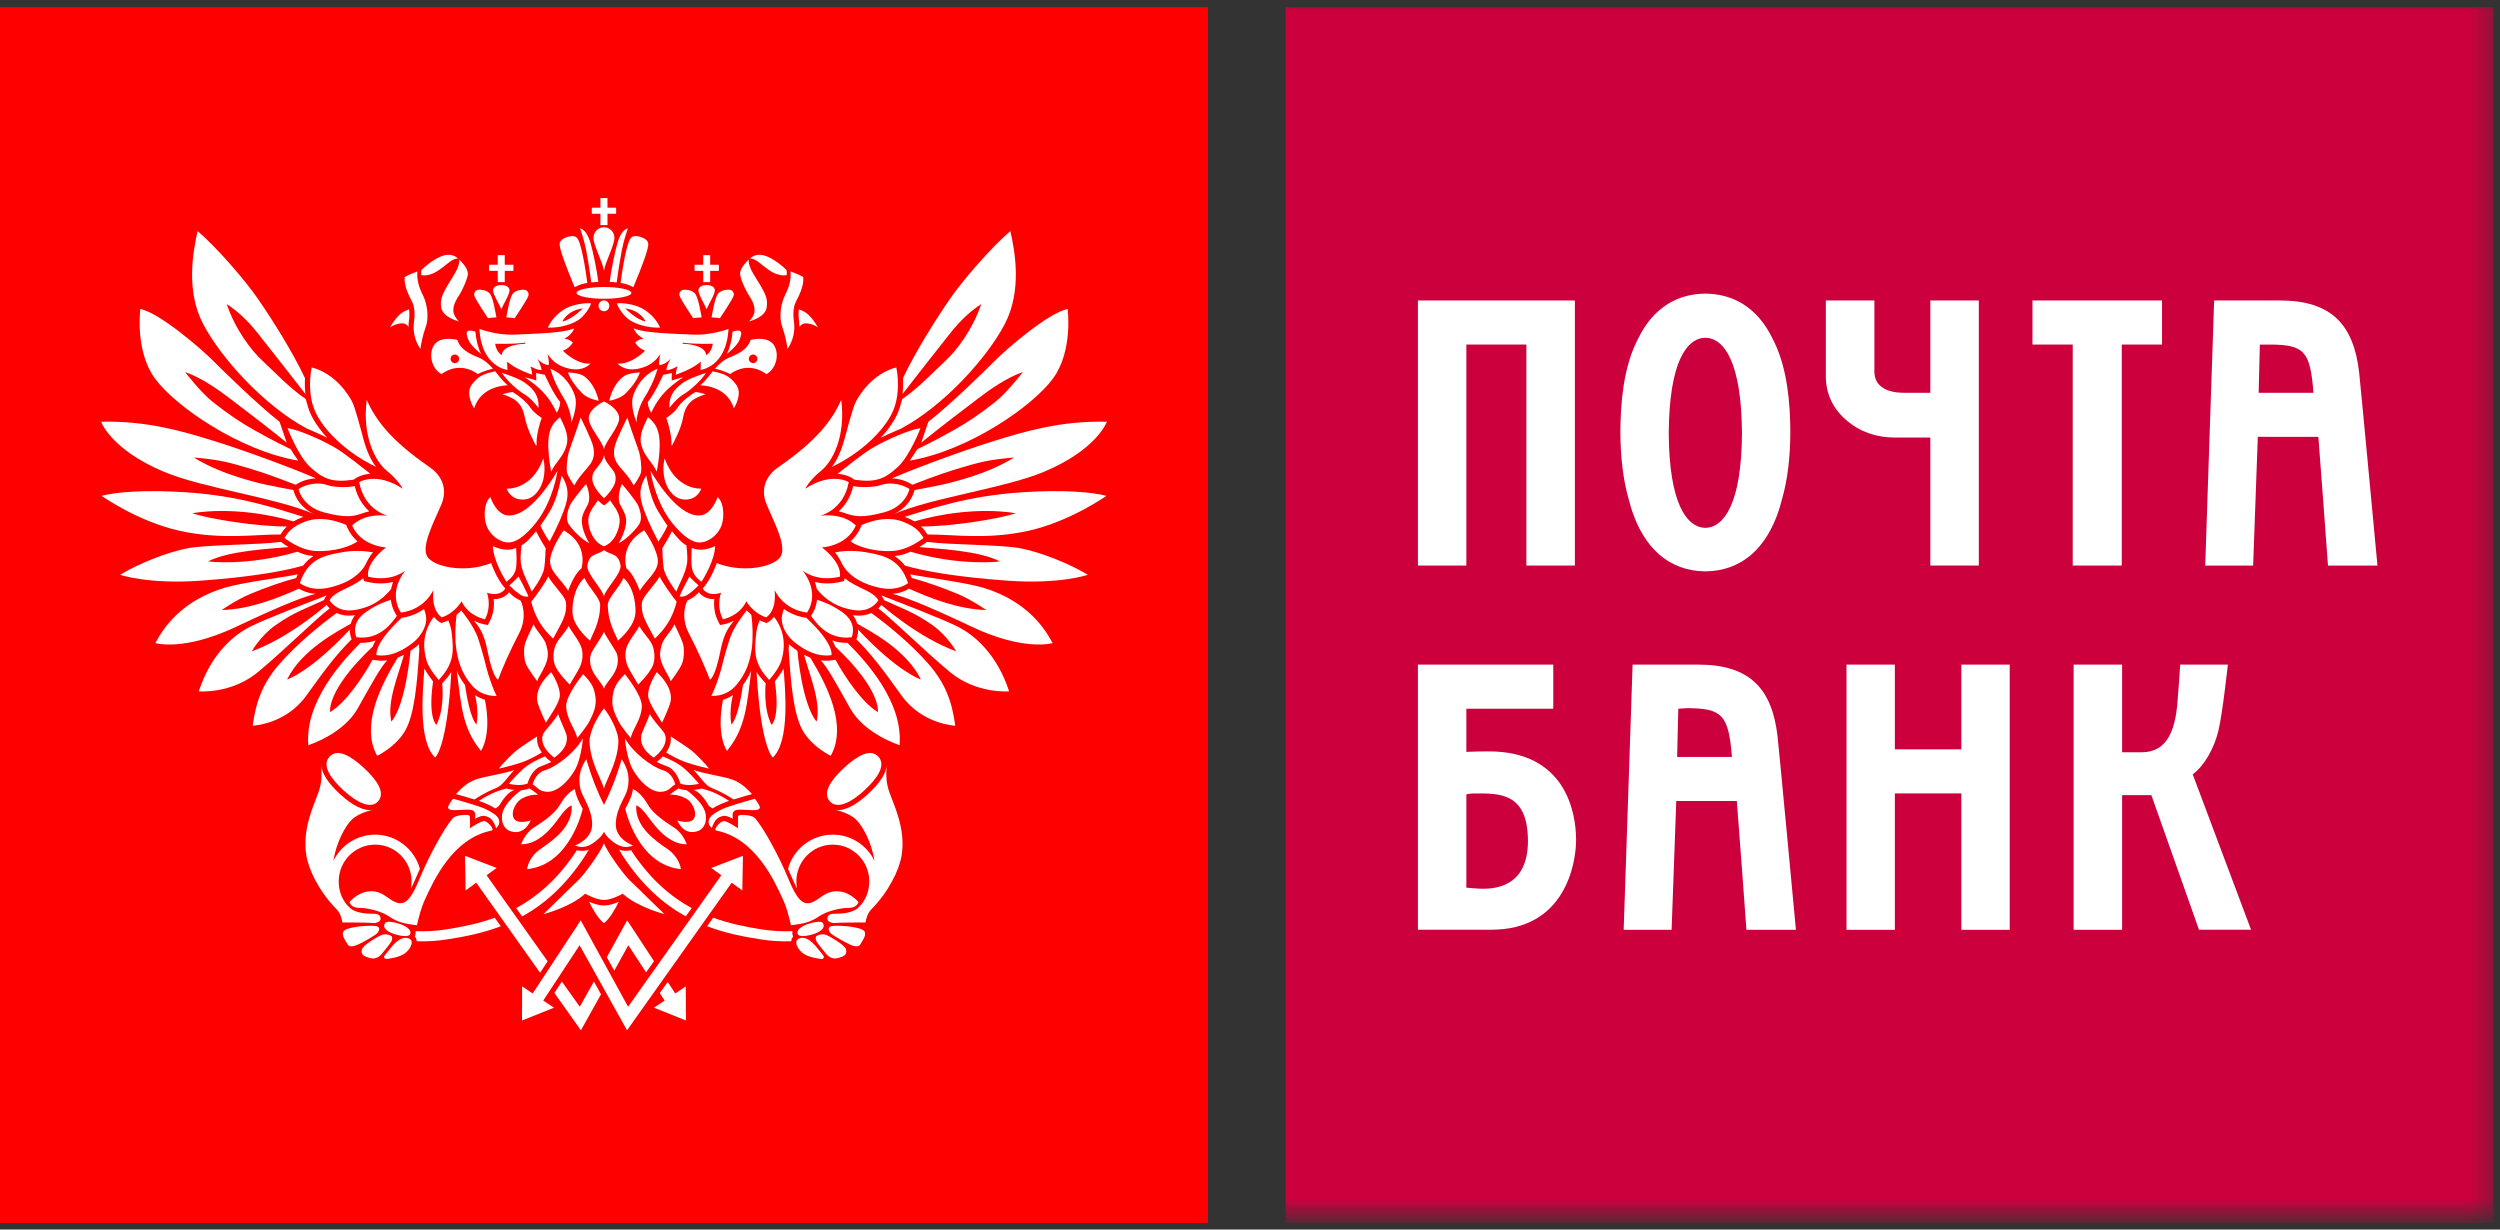 <?xml version="1.0" encoding="UTF-8" standalone="no"?>
<svg width="122px" height="60px" viewBox="0 0 122 60" version="1.1" xmlns="http://www.w3.org/2000/svg" xmlns:xlink="http://www.w3.org/1999/xlink">
    <rect x="0" y="0" width="122" height="60" fill="#333333" stroke="none"/>
    <!-- Generator: Sketch 42 (36781) - http://www.bohemiancoding.com/sketch -->
    <title>logo</title>
    <desc>Created with Sketch.</desc>
    <defs>
        <polygon id="path-1" points="0 59.33 121.685 59.33 121.685 0 0 0"></polygon>
    </defs>
    <g id="GUI_kireev" stroke="none" stroke-width="1" fill="none" fill-rule="evenodd">
        <g id="head" transform="translate(-330, -20)">
            <g id="logo">
                <g transform="translate(330, 20)">
                    <polygon id="Fill-1" fill="#FF0000" points="0 59.678 58.948 59.678 58.948 0.349 0 0.349"></polygon>
                    <g id="Group-365" transform="translate(0, 0.027)">
                        <path d="M17.896,19.49 C18.331,20.457 19.043,21.449 20.992,22.788 C21.424,23.088 21.905,23.711 21.541,24.588 C21.171,25.464 20.487,26.709 20.895,27.195 C21.308,27.679 22.776,27.932 23.969,27.45 C23.969,27.45 24.22,28.208 24.658,28.694 C24.658,28.694 24.451,29.112 23.764,28.901 C23.764,28.901 24.014,29.524 23.669,30.194 C23.669,30.194 22.868,30.056 22.525,29.316 C22.525,29.316 22.202,29.892 21.561,30.1 C21.561,30.1 21.034,29.826 21.151,28.761 C21.151,28.761 20.759,29.709 19.57,29.868 C19.57,29.868 18.88,28.993 19.774,27.817 C19.774,27.817 19.132,28.394 17.967,28.116 C17.967,28.116 17.781,27.518 18.834,26.687 C18.834,26.687 17.642,26.64 17.185,25.625 C17.185,25.625 17.689,25.001 18.925,25.141 C18.925,25.141 17.781,24.886 17.528,23.502 C17.528,23.502 18.353,22.972 19.66,23.825 C19.66,23.825 19.428,23.388 18.88,22.95 C18.331,22.511 17.665,21.288 17.896,19.49 L17.896,19.49 Z" id="Fill-2" fill="#FFFFFF"></path>
                        <path d="M22.693,33.404 C22.517,33.171 22.388,32.94 22.294,32.717 C22.499,34.395 22.57,35.526 23.471,36.613 C23.471,36.613 24.014,35.886 23.665,34.12 C23.515,34.076 23.343,34.003 23.18,33.892 C23.18,33.892 23.385,34.609 23.255,35.33 C23.255,35.33 22.933,35.094 22.693,33.404" id="Fill-4" fill="#FFFFFF"></path>
                        <path d="M21.135,33.23 C21.028,33.093 20.821,32.804 20.711,32.598 C20.637,33.573 20.38,36.136 21.234,36.94 C21.234,36.94 21.82,36.509 22.025,32.767 C21.901,32.977 21.683,33.2 21.577,33.322 C21.577,33.322 21.72,34.509 21.298,35.347 C21.298,35.347 20.874,35.023 21.135,33.23" id="Fill-6" fill="#FFFFFF"></path>
                        <path d="M19.1,35.189 C19.815,34.325 20.032,31.734 20.032,31.734 C20.131,31.666 20.23,31.593 20.333,31.513 C20.369,31.479 20.411,31.446 20.448,31.409 C20.448,31.502 20.452,31.601 20.462,31.698 C20.358,33.259 20.236,34.865 19.751,35.665 C19.278,36.45 18.405,36.856 18.405,36.856 C17.59,35.393 18.576,33.431 19.405,32.067 C19.504,32.028 19.608,31.979 19.714,31.926 C19.424,32.976 18.871,34.225 19.1,35.189" id="Fill-8" fill="#FFFFFF"></path>
                        <path d="M17.072,30.692 C17.068,30.858 17.099,30.997 17.122,31.065 C17.13,31.092 17.142,31.132 17.16,31.172 C16.475,31.848 15.968,32.495 14.954,33.912 C13.939,35.33 12.331,35.387 12.331,35.387 C12.487,34.238 12.796,33.331 13.658,32.352 C14.517,31.374 15.619,30.479 16.426,29.888 C16.632,29.982 16.905,30.043 17.247,30.002 C17.273,30 17.301,29.997 17.326,29.99 C17.218,30.134 17.152,30.277 17.119,30.409 C16.505,30.762 14.728,31.668 14.009,33.132 C14.009,33.132 15.133,32.774 17.072,30.692" id="Fill-10" fill="#FFFFFF"></path>
                        <path d="M15.8,29.263 L15.865,29.141 C15.891,29.101 15.911,29.065 15.939,29.03 C15.277,29.288 12.924,30.182 12.163,30.578 C11.401,30.977 10.298,31.878 9.7,33.711 C9.7,33.711 11.288,33.853 12.598,32.763 C13.91,31.668 15.437,30.146 16.09,29.662 C16.024,29.602 15.974,29.543 15.939,29.493 C15.939,29.493 14.164,31.073 12.289,31.757 C12.289,31.757 12.69,31.023 13.432,30.492 C14.334,29.847 15.01,29.63 15.8,29.263" id="Fill-12" fill="#FFFFFF"></path>
                        <path d="M14.452,28.18 C14.478,28.117 14.504,28.057 14.531,28.001 C13.754,28.159 11.815,28.394 10.946,28.66 C10.08,28.929 8.512,29.567 7.581,31.355 C7.581,31.355 8.947,31.778 11.524,30.559 C14.101,29.337 14.91,29.083 15.401,28.952 C15.01,28.923 14.731,28.79 14.588,28.7 C13.56,29.162 12.185,29.706 10.82,29.743 C10.82,29.743 11.491,29.265 12.201,28.963 C12.966,28.642 13.81,28.348 14.452,28.18" id="Fill-14" fill="#FFFFFF"></path>
                        <path d="M14.519,26.896 C14.77,27.015 14.964,27.074 15.294,27.108 C15.115,27.226 14.945,27.374 14.792,27.574 C13.883,27.838 12.333,28.125 9.778,28.311 C7.226,28.494 5.862,28.024 5.862,28.024 C6.752,27.476 8.171,26.92 9.132,26.733 C10.091,26.546 12.612,26.568 13.717,26.416 C13.729,26.429 13.863,26.538 14.081,26.67 C13.151,26.754 11.171,26.846 10.15,27.37 C10.15,27.37 12.035,27.621 14.519,26.896" id="Fill-16" fill="#FFFFFF"></path>
                        <path d="M14.326,25.417 C14.455,25.341 14.61,25.264 14.801,25.193 C13.507,24.8 11.733,24.169 9.059,23.995 C7.1,23.866 5.687,23.979 4.954,24.169 C4.954,24.169 6.74,25.434 8.778,25.879 C10.82,26.327 12.477,26.045 13.688,26.056 C13.766,25.936 13.857,25.8 14,25.665 C12.582,25.674 10.227,25.304 9.384,25.021 C9.384,25.021 11.439,24.591 14.326,25.417" id="Fill-18" fill="#FFFFFF"></path>
                        <path d="M14.319,23.887 C14.326,23.924 14.478,24.658 15.323,25.063 C13.507,24.264 9.931,23.803 8.007,22.999 C5.409,21.911 4.933,20.554 4.933,20.554 C7.183,20.494 9.001,21.046 10.404,21.48 C12.044,21.985 14.543,22.925 15.417,23.318 C15.093,23.33 14.73,23.427 14.428,23.63 C13.208,23.158 12.638,22.958 11.53,22.646 C10.653,22.399 10.007,22.351 9.46,22.298 C9.46,22.298 10.23,22.81 11.498,23.217 C12.755,23.623 13.299,23.69 14.319,23.887" id="Fill-20" fill="#FFFFFF"></path>
                        <path d="M14.183,21.892 C14.255,22.021 14.47,22.33 14.555,22.452 C11.684,21.968 8.526,19.783 7.55,18.428 C6.574,17.072 6.849,15.051 6.849,15.051 C7.797,15.241 9.855,17.028 10.388,17.567 C10.922,18.102 12.53,19.68 13.645,20.559 L13.992,21.576 C13.038,20.802 11.905,19.941 11.2,19.405 C10.656,18.994 9.843,18.408 9.033,18.131 C9.033,18.131 9.779,19.107 10.38,19.585 C11.074,20.137 11.78,20.616 12.36,20.936 C12.875,21.221 13.139,21.382 14.183,21.892" id="Fill-22" fill="#FFFFFF"></path>
                        <path d="M22.28,29.981 C22.368,29.903 22.445,29.828 22.505,29.76 C22.638,29.927 23.082,30.484 23.302,31.04 C23.465,31.514 23.643,32.159 23.73,32.529 C23.818,32.896 24.077,33.666 24.237,33.929 C24.237,33.929 23.538,34.017 23.02,33.408 C22.511,32.811 22.341,32.21 22.26,31.594 C22.193,31.111 22.218,30.441 22.28,29.981" id="Fill-24" fill="#FFFFFF"></path>
                        <path d="M21.178,30.072 C21.308,30.247 21.433,30.318 21.445,30.326 L21.541,30.375 L21.637,30.341 C21.726,30.314 21.805,30.282 21.88,30.244 C21.983,30.529 22.025,30.666 22.049,30.907 C22.081,31.229 22.143,31.736 22.025,32.15 C21.88,32.654 21.577,32.963 21.412,33.156 C21.412,33.156 20.954,32.649 20.824,32.232 C20.688,31.794 20.639,31.285 20.808,30.763 C20.9,30.48 21.046,30.221 21.178,30.072" id="Fill-26" fill="#FFFFFF"></path>
                        <path d="M19.602,30.121 C20.07,30.058 20.423,29.888 20.691,29.691 C20.75,29.857 20.843,30.08 20.776,30.396 C20.704,30.713 20.487,31.062 20.176,31.315 C19.701,31.694 19.072,32.051 18.374,31.943 C18.374,31.943 18.213,31.414 19.602,30.121" id="Fill-28" fill="#FFFFFF"></path>
                        <path d="M19.072,29.24 C19.131,29.709 19.353,30.004 19.368,30.027 C19.206,30.223 18.617,31.238 17.392,31.07 C17.392,31.07 17.058,30.377 17.876,29.826 C18.428,29.453 18.693,29.377 19.072,29.24" id="Fill-30" fill="#FFFFFF"></path>
                        <path d="M19.179,28.371 C18.854,28.453 18.428,28.486 17.908,28.363 L17.766,28.329 L17.722,28.191 C17.092,28.708 16.343,28.796 16.085,29.265 C16.085,29.265 16.4,29.848 17.218,29.753 C18.037,29.654 18.649,29.268 19.088,28.715 C19.105,28.633 19.142,28.477 19.179,28.371" id="Fill-32" fill="#FFFFFF"></path>
                        <path d="M17.766,27.643 C17.88,27.469 17.96,27.2 18.205,26.928 C17.665,26.834 17.177,26.826 16.542,26.95 C15.788,27.091 15.018,27.271 14.633,28.428 C14.633,28.428 15.115,28.842 15.996,28.663 C16.744,28.507 17.393,28.185 17.766,27.643" id="Fill-34" fill="#FFFFFF"></path>
                        <path d="M17.444,26.391 C17.256,26.224 17.079,26.01 16.955,25.731 L16.893,25.586 C16.239,25.318 15.558,25.181 14.888,25.429 C14.221,25.682 14.046,25.969 13.879,26.221 C13.879,26.221 14.618,26.844 15.466,26.865 C16.316,26.894 17.102,26.646 17.444,26.391" id="Fill-36" fill="#FFFFFF"></path>
                        <path d="M17.642,25.039 C17.754,24.996 17.88,24.956 18.022,24.927 C17.737,24.671 17.449,24.278 17.312,23.694 C17.008,23.765 16.296,23.765 15.983,23.646 C15.667,23.525 15.05,23.519 14.569,23.838 C14.569,23.838 14.729,24.689 15.817,24.979 C16.845,25.251 17.223,25.181 17.642,25.039" id="Fill-38" fill="#FFFFFF"></path>
                        <path d="M17.249,23.382 L17.393,23.289 C17.413,23.277 17.656,23.126 18.072,23.093 C17.722,22.831 16.884,22.125 16.296,21.786 C15.648,21.422 14.576,20.94 14.031,20.867 C14.031,20.867 14.543,22.218 15.136,22.764 C15.757,23.33 16.189,23.539 17.249,23.382" id="Fill-40" fill="#FFFFFF"></path>
                        <path d="M18.353,22.76 C18.089,22.419 17.884,21.948 17.733,21.391 C17.61,20.94 17.327,19.817 17.16,19.527 C16.993,19.235 16.389,18.219 15.212,17.901 C15.212,17.901 14.898,19.229 15.491,20.276 C16,21.181 17.05,22.134 18.353,22.76" id="Fill-42" fill="#FFFFFF"></path>
                        <path d="M24.89,28.924 C25.035,29.074 25.147,29.154 25.41,29.287 C25.41,29.287 25.786,30.009 25.33,30.882 C24.873,31.754 24.49,32.643 24.307,33.139 C24.307,33.139 24.062,33.101 23.79,31.737 C23.607,30.812 23.374,30.58 23.131,30.263 C23.396,30.397 23.609,30.437 23.628,30.441 L23.81,30.472 L23.892,30.309 C24.055,29.997 24.105,29.694 24.105,29.441 C24.105,29.359 24.099,29.281 24.089,29.21 C24.513,29.22 24.738,29.005 24.826,28.896 C24.832,28.884 24.84,28.878 24.844,28.868 L24.89,28.924" id="Fill-44" fill="#FFFFFF"></path>
                        <path d="M14.882,18.457 C14.878,18.586 14.874,18.725 14.878,18.874 L14.902,19.2 C14.205,18.306 13.374,17.231 12.58,16.236 C12.035,15.556 11.574,15.144 11.064,14.812 C11.491,16.073 12.266,17.079 12.811,17.581 C13.355,18.083 14.149,18.929 14.919,19.445 L14.993,19.701 C15.053,19.935 15.145,20.176 15.274,20.402 C15.452,20.721 15.689,21.035 15.968,21.339 C15.744,21.227 15.488,21.106 15.228,20.996 L14.99,20.897 C12.868,19.764 10.768,17.419 9.915,15.787 C9.061,14.156 9.418,12.262 9.642,11.248 C10.605,12.07 11.99,13.686 12.594,14.567 C13.338,15.645 14.292,17.174 14.879,18.419 L14.882,18.457" id="Fill-46" fill="#FFFFFF"></path>
                        <path d="M44.621,25.417 C44.492,25.341 44.338,25.264 44.148,25.193 C45.439,24.8 47.216,24.169 49.887,23.995 C51.847,23.866 53.264,23.979 53.995,24.169 C53.995,24.169 52.211,25.434 50.169,25.879 C48.129,26.327 46.472,26.045 45.261,26.056 C45.182,25.936 45.09,25.8 44.948,25.665 C46.366,25.674 48.724,25.304 49.565,25.021 C49.565,25.021 47.51,24.591 44.621,25.417" id="Fill-48" fill="#FFFFFF"></path>
                        <path d="M44.628,23.887 C44.621,23.924 44.469,24.658 43.624,25.063 C45.44,24.264 49.019,23.803 50.94,22.999 C53.54,21.911 54.015,20.554 54.015,20.554 C51.766,20.494 49.947,21.046 48.544,21.48 C46.905,21.985 44.404,22.925 43.529,23.318 C43.858,23.33 44.216,23.427 44.521,23.63 C45.742,23.158 46.31,22.958 47.42,22.646 C48.294,22.399 48.941,22.351 49.488,22.298 C49.488,22.298 48.719,22.81 47.45,23.217 C46.191,23.623 45.648,23.69 44.628,23.887" id="Fill-50" fill="#FFFFFF"></path>
                        <path d="M44.765,21.892 C44.694,22.021 44.478,22.33 44.393,22.452 C47.264,21.968 50.423,19.783 51.398,18.428 C52.377,17.072 52.099,15.051 52.099,15.051 C51.15,15.241 49.093,17.028 48.56,17.567 C48.027,18.102 46.418,19.68 45.302,20.559 L44.955,21.576 C45.909,20.802 47.042,19.941 47.75,19.405 C48.292,18.994 49.105,18.408 49.914,18.131 C49.914,18.131 49.17,19.107 48.568,19.585 C47.877,20.137 47.17,20.616 46.588,20.936 C46.074,21.221 45.81,21.382 44.765,21.892" id="Fill-52" fill="#FFFFFF"></path>
                        <path d="M44.068,18.457 C44.072,18.586 44.075,18.725 44.069,18.874 L44.045,19.2 C44.741,18.306 45.576,17.231 46.369,16.236 C46.914,15.556 47.376,15.144 47.886,14.812 C47.454,16.073 46.684,17.079 46.137,17.581 C45.592,18.083 44.803,18.929 44.031,19.445 L43.955,19.701 C43.895,19.935 43.804,20.176 43.676,20.402 C43.495,20.721 43.262,21.035 42.98,21.339 C43.204,21.227 43.46,21.106 43.719,20.996 L43.958,20.897 C46.08,19.764 48.183,17.419 49.033,15.787 C49.882,14.156 49.533,12.262 49.306,11.248 C48.343,12.07 46.957,13.686 46.352,14.567 C45.609,15.645 44.658,17.174 44.068,18.419 L44.068,18.457" id="Fill-54" fill="#FFFFFF"></path>
                        <path d="M17.59,31.344 C16.716,32.223 14.874,34.197 15.045,36.338 C15.045,36.338 16.759,35.8 17.462,34.536 C18.169,33.275 18.604,32.483 18.899,32.199 C18.709,32.223 18.519,32.223 18.334,32.192 L18.18,32.168 C17.745,32.965 16.884,34.266 16.109,34.721 C16.109,34.721 15.911,33.666 18.189,31.526 C18.22,31.439 18.267,31.337 18.331,31.227 C18.123,31.304 17.885,31.347 17.619,31.343" id="Fill-56" fill="#FFFFFF"></path>
                        <path d="M41.052,19.49 C40.617,20.457 39.903,21.449 37.96,22.788 C37.523,23.088 37.043,23.711 37.409,24.588 C37.774,25.464 38.464,26.709 38.049,27.195 C37.638,27.679 36.172,27.932 34.978,27.45 C34.978,27.45 34.729,28.208 34.293,28.694 C34.293,28.694 34.497,29.112 35.187,28.901 C35.187,28.901 34.935,29.524 35.278,30.194 C35.278,30.194 36.08,30.056 36.421,29.316 C36.421,29.316 36.743,29.892 37.387,30.1 C37.387,30.1 37.916,29.826 37.799,28.761 C37.799,28.761 38.187,29.709 39.381,29.868 C39.381,29.868 40.069,28.993 39.172,27.817 C39.172,27.817 39.815,28.394 40.984,28.116 C40.984,28.116 41.167,27.518 40.11,26.687 C40.11,26.687 41.306,26.64 41.765,25.625 C41.765,25.625 41.259,25.001 40.023,25.141 C40.023,25.141 41.167,24.886 41.419,23.502 C41.419,23.502 40.594,22.972 39.29,23.825 C39.29,23.825 39.517,23.388 40.066,22.95 C40.617,22.511 41.283,21.288 41.052,19.49" id="Fill-58" fill="#FFFFFF"></path>
                        <path d="M36.256,33.404 C36.429,33.171 36.557,32.94 36.657,32.717 C36.452,34.395 36.377,35.526 35.476,36.613 C35.476,36.613 34.935,35.886 35.282,34.12 C35.436,34.076 35.604,34.003 35.77,33.892 C35.77,33.892 35.563,34.609 35.691,35.33 C35.691,35.33 36.019,35.094 36.256,33.404" id="Fill-60" fill="#FFFFFF"></path>
                        <path d="M37.814,33.23 C37.922,33.093 38.131,32.804 38.238,32.598 C38.312,33.573 38.567,36.136 37.713,36.94 C37.713,36.94 37.128,36.509 36.921,32.767 C37.046,32.977 37.263,33.2 37.367,33.322 C37.367,33.322 37.227,34.509 37.65,35.347 C37.65,35.347 38.074,35.023 37.814,33.23" id="Fill-62" fill="#FFFFFF"></path>
                        <path d="M39.85,35.189 C39.129,34.325 38.915,31.734 38.915,31.734 C38.817,31.666 38.715,31.593 38.619,31.513 C38.576,31.479 38.537,31.446 38.499,31.409 C38.499,31.502 38.496,31.601 38.488,31.698 C38.588,33.259 38.715,34.865 39.196,35.665 C39.67,36.45 40.54,36.856 40.54,36.856 C41.359,35.393 40.371,33.431 39.544,32.067 C39.441,32.028 39.339,31.979 39.237,31.926 C39.525,32.976 40.077,34.225 39.85,35.189" id="Fill-64" fill="#FFFFFF"></path>
                        <path d="M41.873,30.692 C41.881,30.858 41.848,30.997 41.826,31.065 C41.818,31.092 41.805,31.132 41.79,31.172 C42.471,31.848 42.98,32.495 43.994,33.912 C45.009,35.33 46.616,35.387 46.616,35.387 C46.463,34.238 46.152,33.331 45.291,32.352 C44.431,31.374 43.333,30.479 42.523,29.888 C42.314,29.982 42.044,30.043 41.702,30.002 C41.674,30 41.647,29.997 41.621,29.99 C41.729,30.134 41.794,30.277 41.83,30.409 C42.442,30.762 44.223,31.668 44.94,33.132 C44.94,33.132 43.815,32.774 41.873,30.692" id="Fill-66" fill="#FFFFFF"></path>
                        <path d="M43.15,29.263 L43.082,29.141 C43.06,29.101 43.037,29.065 43.011,29.03 C43.671,29.288 46.026,30.182 46.786,30.578 C47.547,30.977 48.647,31.878 49.245,33.711 C49.245,33.711 47.66,33.853 46.348,32.763 C45.038,31.668 43.508,30.146 42.859,29.662 C42.924,29.602 42.973,29.543 43.011,29.493 C43.011,29.493 44.785,31.073 46.658,31.757 C46.658,31.757 46.259,31.023 45.52,30.492 C44.614,29.847 43.94,29.63 43.15,29.263" id="Fill-68" fill="#FFFFFF"></path>
                        <path d="M44.493,28.18 C44.47,28.117 44.444,28.057 44.416,28.001 C45.193,28.159 47.135,28.394 48.003,28.66 C48.867,28.929 50.437,29.567 51.367,31.355 C51.367,31.355 50.002,31.778 47.422,30.559 C44.844,29.337 44.04,29.083 43.548,28.952 C43.938,28.923 44.216,28.79 44.361,28.7 C45.389,29.162 46.765,29.706 48.129,29.743 C48.129,29.743 47.454,29.265 46.748,28.963 C45.979,28.642 45.136,28.348 44.493,28.18" id="Fill-70" fill="#FFFFFF"></path>
                        <path d="M44.431,26.896 C44.177,27.015 43.985,27.074 43.655,27.108 C43.835,27.226 44.006,27.374 44.16,27.574 C45.068,27.838 46.613,28.125 49.17,28.311 C51.724,28.494 53.085,28.024 53.085,28.024 C52.196,27.476 50.779,26.92 49.819,26.733 C48.857,26.546 46.336,26.568 45.23,26.416 C45.218,26.429 45.082,26.538 44.867,26.67 C45.798,26.754 47.777,26.846 48.799,27.37 C48.799,27.37 46.914,27.621 44.431,26.896" id="Fill-72" fill="#FFFFFF"></path>
                        <path d="M36.667,29.981 C36.58,29.903 36.505,29.828 36.439,29.76 C36.309,29.927 35.866,30.484 35.649,31.04 C35.483,31.514 35.306,32.159 35.22,32.529 C35.129,32.896 34.868,33.666 34.709,33.929 C34.709,33.929 35.41,34.017 35.928,33.408 C36.437,32.811 36.609,32.21 36.691,31.594 C36.751,31.111 36.734,30.441 36.667,29.981" id="Fill-74" fill="#FFFFFF"></path>
                        <path d="M37.767,30.072 C37.638,30.247 37.515,30.318 37.502,30.326 L37.409,30.375 L37.308,30.341 C37.224,30.314 37.144,30.282 37.068,30.244 C36.965,30.529 36.927,30.666 36.9,30.907 C36.865,31.229 36.804,31.736 36.921,32.15 C37.069,32.654 37.367,32.963 37.535,33.156 C37.535,33.156 37.993,32.649 38.125,32.232 C38.26,31.794 38.309,31.285 38.143,30.763 C38.049,30.48 37.898,30.221 37.767,30.072" id="Fill-76" fill="#FFFFFF"></path>
                        <path d="M39.347,30.121 C38.878,30.058 38.525,29.888 38.256,29.691 C38.199,29.857 38.105,30.08 38.175,30.396 C38.242,30.713 38.46,31.062 38.777,31.315 C39.245,31.694 39.878,32.051 40.576,31.943 C40.576,31.943 40.736,31.414 39.347,30.121" id="Fill-78" fill="#FFFFFF"></path>
                        <path d="M39.873,29.24 C39.818,29.709 39.595,30.004 39.577,30.027 C39.74,30.223 40.328,31.238 41.561,31.07 C41.561,31.07 41.889,30.377 41.075,29.826 C40.517,29.453 40.255,29.377 39.873,29.24" id="Fill-80" fill="#FFFFFF"></path>
                        <path d="M39.766,28.371 C40.093,28.453 40.521,28.486 41.042,28.363 L41.184,28.329 L41.225,28.191 C41.856,28.708 42.605,28.796 42.863,29.265 C42.863,29.265 42.548,29.848 41.731,29.753 C40.913,29.654 40.296,29.268 39.859,28.715 C39.843,28.633 39.808,28.477 39.766,28.371" id="Fill-82" fill="#FFFFFF"></path>
                        <path d="M41.184,27.643 C41.067,27.469 40.984,27.2 40.742,26.928 C41.286,26.834 41.772,26.826 42.406,26.95 C43.16,27.091 43.93,27.271 44.316,28.428 C44.316,28.428 43.829,28.842 42.949,28.663 C42.205,28.507 41.555,28.185 41.184,27.643" id="Fill-84" fill="#FFFFFF"></path>
                        <path d="M41.503,26.391 C41.693,26.224 41.867,26.01 41.994,25.731 L42.055,25.586 C42.711,25.318 43.393,25.181 44.057,25.429 C44.727,25.682 44.901,25.969 45.073,26.221 C45.073,26.221 44.333,26.844 43.481,26.865 C42.631,26.894 41.845,26.646 41.503,26.391" id="Fill-86" fill="#FFFFFF"></path>
                        <path d="M41.306,25.039 C41.193,24.996 41.067,24.956 40.923,24.927 C41.214,24.671 41.499,24.278 41.637,23.694 C41.941,23.765 42.654,23.765 42.968,23.646 C43.282,23.525 43.899,23.519 44.38,23.838 C44.38,23.838 44.223,24.689 43.129,24.979 C42.1,25.251 41.723,25.181 41.306,25.039" id="Fill-88" fill="#FFFFFF"></path>
                        <path d="M41.697,23.382 L41.555,23.289 C41.534,23.277 41.291,23.126 40.872,23.093 C41.226,22.831 42.059,22.125 42.654,21.786 C43.3,21.422 44.37,20.94 44.92,20.867 C44.92,20.867 44.406,22.218 43.809,22.764 C43.192,23.33 42.759,23.539 41.697,23.382" id="Fill-90" fill="#FFFFFF"></path>
                        <path d="M40.594,22.76 C40.858,22.419 41.063,21.948 41.214,21.391 C41.34,20.94 41.622,19.817 41.79,19.527 C41.959,19.235 42.56,18.219 43.738,17.901 C43.738,17.901 44.052,19.229 43.458,20.276 C42.946,21.181 41.9,22.134 40.594,22.76" id="Fill-92" fill="#FFFFFF"></path>
                        <path d="M34.062,28.924 C33.91,29.074 33.798,29.154 33.538,29.287 C33.538,29.287 33.16,30.009 33.618,30.882 C34.072,31.754 34.456,32.643 34.642,33.139 C34.642,33.139 34.886,33.101 35.157,31.737 C35.342,30.812 35.575,30.58 35.816,30.263 C35.551,30.397 35.34,30.437 35.321,30.441 L35.14,30.472 L35.056,30.309 C34.891,29.997 34.847,29.694 34.847,29.441 C34.847,29.359 34.85,29.281 34.859,29.21 C34.435,29.22 34.209,29.005 34.125,28.896 C34.115,28.884 34.108,28.878 34.103,28.868 L34.062,28.924" id="Fill-94" fill="#FFFFFF"></path>
                        <path d="M41.359,31.344 C42.232,32.223 44.075,34.197 43.9,36.338 C43.9,36.338 42.188,35.8 41.486,34.536 C40.779,33.275 40.346,32.483 40.049,32.199 C40.237,32.223 40.427,32.223 40.614,32.192 L40.771,32.168 C41.204,32.965 42.065,34.266 42.84,34.721 C42.84,34.721 43.036,33.666 40.76,31.526 C40.728,31.439 40.68,31.337 40.617,31.227 C40.824,31.304 41.063,31.347 41.328,31.343" id="Fill-96" fill="#FFFFFF"></path>
                        <path d="M28.137,14.267 C28.137,14.109 28.736,13.979 29.474,13.979 C30.213,13.979 30.811,14.109 30.811,14.267 C30.811,14.424 30.213,14.553 29.474,14.553 C28.736,14.553 28.137,14.424 28.137,14.267" id="Fill-98" fill="#FFFFFF"></path>
                        <path id="Fill-100" fill="#FFFFFF"></path>
                        <path d="M29.735,14.898 C29.735,15.044 29.62,15.162 29.474,15.162 C29.329,15.162 29.209,15.044 29.209,14.898 C29.209,14.752 29.329,14.634 29.474,14.634 C29.62,14.634 29.735,14.752 29.735,14.898" id="Fill-102" fill="#FFFFFF"></path>
                        <path d="M28.041,13.987 C27.598,12.92 27.299,12.131 27.31,11.868 C27.318,11.71 27.507,11.591 27.686,11.536 C27.861,11.48 28.018,11.469 28.137,11.56 C28.369,11.739 28.582,13.18 28.663,13.778 C28.439,13.821 28.303,13.85 28.041,13.987" id="Fill-104" fill="#FFFFFF"></path>
                        <path d="M28.854,13.756 C28.965,13.741 29.082,13.736 29.199,13.731 C29.129,13.159 28.931,12.205 28.817,11.831 C28.7,11.454 28.553,11.184 28.308,11.116 C28.308,11.116 28.498,11.64 28.603,12.181 C28.707,12.723 28.786,13.24 28.854,13.756" id="Fill-106" fill="#FFFFFF"></path>
                        <path d="M27.446,15.666 C27.937,15.55 28.439,15.022 28.439,15.022 C27.646,15.137 27.446,15.666 27.446,15.666 M28.181,15.619 C27.496,16.019 26.73,15.958 26.73,15.958 C26.879,15.685 27.018,15.432 27.446,15.125 C27.874,14.817 28.572,14.74 28.846,14.778 C28.785,14.983 28.506,15.426 28.181,15.619" id="Fill-108" fill="#FFFFFF"></path>
                        <path d="M25.627,16.75 L25.627,16.695 C24.955,16.781 24.163,16.746 24.163,16.746 C24.202,16.997 24.307,17.188 24.484,17.305 C24.527,16.756 25.627,16.75 25.627,16.75 M23.396,16.025 C23.396,16.025 24.246,16.342 25.098,16.302 C25.946,16.258 27.514,16.241 28.018,15.993 C28.018,15.993 27.937,16.314 27.532,16.499 C27.532,16.499 27.745,16.499 27.953,16.683 C27.953,16.683 27.831,16.948 27.469,17.089 C27.469,17.089 28.117,17.765 28.812,17.717 C28.812,17.717 28.493,18.117 27.782,17.963 C27.071,17.809 26.844,17.409 26.724,17.255 C26.724,17.255 26.816,17.638 26.772,17.792 C26.772,17.792 26.46,17.773 26.217,17.465 C26.217,17.465 26.394,17.773 26.431,18.033 C26.431,18.033 26.235,18.055 25.884,17.847 C25.884,17.847 25.957,18.039 25.971,18.259 C25.971,18.259 25.15,17.995 24.752,17.619 C24.752,17.619 24.747,17.878 24.767,18.025 C24.767,18.025 23.494,17.896 23.396,16.025" id="Fill-110" fill="#FFFFFF"></path>
                        <path d="M23.199,16.155 C23.231,16.56 23.334,16.959 23.475,17.242 C23.475,17.242 22.974,16.864 22.852,16.542 C22.727,16.223 22.697,16.001 23.199,16.155" id="Fill-112" fill="#FFFFFF"></path>
                        <path d="M22.193,17.693 C22.312,17.693 22.406,17.601 22.406,17.484 C22.406,17.367 22.312,17.274 22.193,17.274 C22.081,17.274 21.989,17.367 21.989,17.484 C21.989,17.601 22.081,17.693 22.193,17.693 M23.421,17.447 C23.756,17.601 24.055,17.966 24.055,17.966 C23.547,18.083 23.322,18.229 23.322,18.229 C22.348,17.538 21.547,18.233 21.547,18.233 C21.02,17.935 20.919,17.201 21.182,16.814 C21.445,16.424 22.039,16.492 22.32,16.56 C22.499,17.128 23.119,17.31 23.421,17.447" id="Fill-114" fill="#FFFFFF"></path>
                        <path d="M24.166,18.092 C24.166,18.092 24.519,18.568 24.779,18.777 C24.779,18.777 23.47,18.765 23.14,19.906 C23.14,19.906 22.686,19.207 23.017,18.751 C23.374,18.261 23.701,18.2 24.166,18.092" id="Fill-116" fill="#FFFFFF"></path>
                        <path d="M25.602,18.376 C25.602,18.376 26.025,18.501 26.167,18.538 C26.167,18.538 26.171,18.292 26.163,18.173 C26.29,18.204 26.448,18.245 26.584,18.259 C26.584,18.259 27.005,19.207 27.336,19.59 C27.336,19.59 27.355,19.8 27.171,20.119 C27.171,20.119 26.931,19.558 26.502,19.108 C26.26,18.857 26.105,18.728 25.602,18.376" id="Fill-118" fill="#FFFFFF"></path>
                        <path d="M24.49,18.173 C24.627,18.21 25.303,18.423 25.627,18.661 C26.038,18.955 26.32,19.294 26.275,19.878 C26.275,19.878 25.946,19.415 25.58,19.207 C25.291,19.04 24.767,18.58 24.49,18.173" id="Fill-120" fill="#FFFFFF"></path>
                        <path d="M24.499,13.884 C24.624,13.884 24.865,13.945 24.865,14.145 C24.865,14.35 24.554,14.838 24.469,15.054 L24.461,15.054 C24.378,14.838 24.062,14.35 24.062,14.145 C24.062,13.945 24.307,13.884 24.431,13.884 L24.499,13.884" id="Fill-122" fill="#FFFFFF"></path>
                        <path d="M24.225,15.46 C24.167,15.176 24.055,14.438 23.882,14.276 C23.717,14.119 23.471,14.104 23.352,14.111 C23.227,14.119 23.1,14.246 23.151,14.41 C23.199,14.58 23.741,15.397 23.812,15.5 C23.938,15.478 23.914,15.486 24.225,15.46" id="Fill-124" fill="#FFFFFF"></path>
                        <path d="M24.706,15.46 C24.767,15.176 24.876,14.438 25.05,14.276 C25.214,14.119 25.461,14.104 25.581,14.111 C25.704,14.119 25.834,14.246 25.785,14.41 C25.731,14.58 25.19,15.397 25.118,15.5 C24.994,15.478 25.017,15.486 24.706,15.46" id="Fill-126" fill="#FFFFFF"></path>
                        <polygon id="Fill-128" fill="#FFFFFF" points="25.055 12.893 24.632 12.893 24.632 12.424 24.291 12.424 24.291 12.893 23.865 12.893 23.865 13.19 24.291 13.19 24.291 13.741 24.632 13.741 24.632 13.19 25.055 13.19"></polygon>
                        <path d="M19.934,15.928 C19.934,15.835 19.938,15.745 19.952,15.656 C19.984,15.426 19.987,15.231 19.962,15.068 C19.657,15.186 19.452,15.26 19.033,15.941 C19.033,15.941 19.701,15.527 19.934,15.928" id="Fill-130" fill="#FFFFFF"></path>
                        <path d="M20.517,17.005 C20.526,16.837 20.637,16.302 20.776,15.929 C20.946,15.464 20.847,14.795 20.641,14.387 C20.443,13.995 20.335,13.626 20.368,13.22 C20.368,13.22 19.976,13.353 19.747,13.494 C19.711,13.966 19.984,14.438 20.114,14.706 C20.268,15.023 20.236,15.437 20.202,15.69 C20.143,16.119 20.23,16.576 20.517,17.005" id="Fill-132" fill="#FFFFFF"></path>
                        <path d="M20.561,13.4 C20.545,13.346 20.545,13.197 20.574,13.138 C20.574,13.138 21.198,12.527 21.722,12.424 C22.051,12.355 22.254,12.503 22.354,12.585 C22.354,12.585 22.171,12.564 21.891,12.793 C21.61,13.021 21.263,13.295 21.003,13.364 C20.742,13.434 20.688,13.413 20.561,13.4" id="Fill-134" fill="#FFFFFF"></path>
                        <path d="M22.406,12.631 C22.638,12.866 22.838,13.116 22.832,13.332 C22.829,13.556 22.57,14.119 22.436,14.333 C22.3,14.546 22.101,14.828 22.123,15.168 C22.136,15.338 22.254,15.512 22.393,15.657 C22.393,15.657 21.63,15.475 21.535,15.001 C21.454,14.576 21.635,14.281 21.758,14.046 C21.871,13.824 22.222,13.31 22.312,13.096 C22.393,12.901 22.436,12.739 22.406,12.631" id="Fill-136" fill="#FFFFFF"></path>
                        <path d="M26.861,17.971 C27.012,18.515 27.272,19.025 27.527,19.425 C27.757,19.792 27.903,20.384 27.882,20.585 C27.882,20.585 28.226,19.82 28.052,19.28 C27.912,18.86 27.543,18.233 26.861,17.971" id="Fill-138" fill="#FFFFFF"></path>
                        <path d="M27.719,18.149 C27.719,18.149 28.243,18.16 28.487,18.321 C28.801,18.529 29.099,18.986 29.216,19.533 C29.216,19.533 28.687,19.44 28.427,19.179 C28.164,18.916 27.842,18.523 27.719,18.149" id="Fill-140" fill="#FFFFFF"></path>
                        <path d="M25.012,19.101 C24.912,19.108 24.643,19.171 24.512,19.211 C24.512,19.211 24.957,19.341 25.18,19.527 C25.371,19.684 25.535,19.926 25.609,20.337 C25.719,20.91 26.052,21.527 26.152,21.712 L26.193,21.705 C26.133,21.31 26.375,20.492 26.441,20.373 C26.441,20.373 26.086,20.151 25.923,19.919 C25.804,19.749 25.595,19.465 25.012,19.101" id="Fill-142" fill="#FFFFFF"></path>
                        <path d="M27.33,20.331 C27.459,20.632 27.805,21.165 27.643,21.72 C27.482,22.277 27.12,22.516 26.898,22.989 C26.898,22.989 26.724,22.136 26.76,21.48 C26.8,20.822 27.038,20.569 27.33,20.331" id="Fill-144" fill="#FFFFFF"></path>
                        <path d="M28.334,20.353 C28.334,20.353 28.854,21.368 28.948,21.765 C29.039,22.159 28.954,22.422 28.776,22.663 C28.603,22.9 28.302,23.158 28.025,23.659 C28.025,23.659 27.704,23.232 27.666,23.009 C27.629,22.786 27.689,22.253 27.759,22.031 C27.827,21.804 28.101,21.086 28.334,20.353" id="Fill-146" fill="#FFFFFF"></path>
                        <path d="M28.6,23.592 C28.487,23.717 27.879,24.452 27.798,24.666 C27.716,24.879 27.575,25.285 27.762,25.568 C27.953,25.851 28.387,26.298 28.762,26.489 C28.762,26.489 28.353,25.844 28.396,25.315 C28.42,24.976 28.681,24.675 28.731,24.468 C28.781,24.264 28.749,23.915 28.6,23.592" id="Fill-148" fill="#FFFFFF"></path>
                        <path d="M27.41,23.187 C27.504,23.318 27.666,23.634 27.689,23.942 C27.712,24.245 27.662,24.489 27.497,24.934 C27.291,25.496 26.967,26.121 26.817,26.403 C26.817,26.403 26.532,25.992 26.374,25.625 C26.374,25.625 26.82,25.009 27.012,24.575 C27.231,24.063 27.322,23.59 27.41,23.187" id="Fill-150" fill="#FFFFFF"></path>
                        <path d="M27.205,22.95 C27.205,22.95 27.011,24.395 26.167,25.467 C25.595,26.193 25.131,26.446 24.822,26.446 C24.359,26.446 23.892,26.058 23.738,25.611 C23.58,25.168 23.632,24.476 23.932,24.231 C23.932,24.231 24.208,25.098 24.803,25.129 C25.476,25.168 26.339,24.409 27.205,22.95" id="Fill-152" fill="#FFFFFF"></path>
                        <path d="M26.511,22.346 C26.581,22.604 26.604,23 26.511,23.374 C26.441,23.659 26.27,24.028 25.939,24.237 C25.654,24.417 24.977,24.459 24.723,23.819 C24.723,23.819 25.954,23.912 26.511,22.346" id="Fill-154" fill="#FFFFFF"></path>
                        <path d="M28.523,28.171 C28.691,28.606 29.291,29.155 29.289,29.495 C29.28,30.392 28.888,30.942 28.796,31.238 C28.796,31.238 28.081,30.668 27.954,30.014 C27.889,29.678 27.964,28.669 28.523,28.171" id="Fill-156" fill="#FFFFFF"></path>
                        <path d="M27.723,28.807 C27.805,28.573 28.07,27.937 28.373,27.716 C28.373,27.716 28.762,26.565 27.511,25.854 C27.511,25.854 26.996,26.541 26.861,27.187 C26.724,27.837 27.404,28.224 27.723,28.807" id="Fill-158" fill="#FFFFFF"></path>
                        <path d="M26.158,25.895 C25.957,26.142 25.672,26.479 25.452,26.584 C25.452,26.584 25.377,27.099 25.418,27.442 C25.485,27.95 25.806,28.468 25.946,28.847 C25.946,28.847 26.493,28.128 26.556,27.706 C26.618,27.282 26.61,26.935 26.631,26.731 C26.631,26.731 26.326,26.233 26.158,25.895" id="Fill-160" fill="#FFFFFF"></path>
                        <path d="M24.713,28.367 C24.558,28.127 24.06,27.257 24.053,26.622 C24.053,26.622 24.669,26.952 25.186,26.709 C25.186,26.709 25.252,27.535 25.155,27.814 C25.071,28.04 24.966,28.175 24.713,28.367" id="Fill-162" fill="#FFFFFF"></path>
                        <path d="M24.857,28.542 C24.957,28.453 25.203,28.225 25.306,28.106 C25.306,28.106 25.715,28.86 25.785,29.081 C25.785,29.081 25.58,29.135 25.354,28.97 C25.13,28.806 25.078,28.761 24.857,28.542" id="Fill-164" fill="#FFFFFF"></path>
                        <path d="M26.753,28.099 C26.704,28.29 26.042,29.215 25.928,29.328 C25.928,29.328 25.977,29.663 26.224,30.146 C26.468,30.626 26.809,30.965 26.991,31.135 C26.991,31.135 27.402,30.418 27.523,30.104 C27.658,29.743 27.643,29.388 27.586,29.255 C27.446,28.942 26.967,28.49 26.753,28.099" id="Fill-166" fill="#FFFFFF"></path>
                        <path d="M27.748,30.521 C27.894,30.817 28.335,31.306 28.404,31.693 C28.459,31.995 28.411,32.243 28.328,32.456 C28.245,32.66 27.982,33.069 27.805,33.38 C27.805,33.38 27.2,32.805 27.068,32.396 C26.967,32.087 27.005,31.649 27.15,31.377 C27.294,31.102 27.609,30.805 27.748,30.521" id="Fill-168" fill="#FFFFFF"></path>
                        <path d="M26.038,30.437 C26.193,30.783 26.568,31.125 26.653,31.426 C26.753,31.783 26.786,32.007 26.615,32.423 C26.463,32.785 26.279,32.998 26.218,33.22 C26.218,33.22 25.727,32.58 25.644,32.314 C25.564,32.048 25.537,31.61 25.639,31.334 C25.737,31.052 25.916,30.692 26.038,30.437" id="Fill-170" fill="#FFFFFF"></path>
                        <path d="M28.455,32.873 C28.455,32.873 27.609,33.9 27.629,34.445 C27.655,35.122 28.102,35.575 28.164,35.991 C28.164,35.991 28.606,35.487 28.776,35.148 C28.966,34.769 29.109,34.445 29.063,34.013 C29.009,33.581 28.897,33.306 28.455,32.873" id="Fill-172" fill="#FFFFFF"></path>
                        <path d="M26.898,32.772 C27.032,32.969 27.408,33.641 27.302,34.038 C27.196,34.44 26.78,35.002 26.639,35.242 C26.639,35.242 26.306,34.553 26.229,34.235 C26.155,33.922 26.224,33.405 26.898,32.772" id="Fill-174" fill="#FFFFFF"></path>
                        <path id="Fill-176" fill="#FFFFFF"></path>
                        <path d="M29.482,13.155 C29.54,12.769 29.984,11.939 29.984,11.578 C29.984,11.293 29.756,11.063 29.474,11.063 C29.189,11.063 28.961,11.293 28.961,11.578 C28.961,11.939 29.41,12.769 29.465,13.155 L29.482,13.155" id="Fill-178" fill="#FFFFFF"></path>
                        <path d="M30.907,13.987 C31.353,12.92 31.648,12.131 31.637,11.868 C31.63,11.71 31.441,11.591 31.266,11.536 C31.087,11.48 30.927,11.469 30.811,11.56 C30.58,11.739 30.363,13.18 30.284,13.778 C30.512,13.821 30.647,13.85 30.907,13.987" id="Fill-180" fill="#FFFFFF"></path>
                        <path d="M30.094,13.756 C29.982,13.741 29.866,13.736 29.751,13.731 C29.822,13.159 30.017,12.205 30.133,11.831 C30.247,11.454 30.394,11.184 30.642,11.116 C30.642,11.116 30.45,11.64 30.346,12.181 C30.243,12.723 30.162,13.24 30.094,13.756" id="Fill-182" fill="#FFFFFF"></path>
                        <path d="M30.512,15.022 C30.512,15.022 31.011,15.55 31.504,15.666 C31.504,15.666 31.302,15.137 30.512,15.022 M30.102,14.778 C30.378,14.74 31.075,14.817 31.504,15.125 C31.933,15.432 32.071,15.685 32.218,15.959 C32.218,15.959 31.452,16.019 30.768,15.619 C30.444,15.426 30.165,14.983 30.102,14.778" id="Fill-184" fill="#FFFFFF"></path>
                        <path d="M34.463,17.305 C34.642,17.188 34.743,16.997 34.787,16.746 C34.787,16.746 33.993,16.781 33.317,16.695 L33.317,16.75 C33.317,16.75 34.421,16.756 34.463,17.305 M34.182,18.025 C34.202,17.878 34.195,17.619 34.195,17.619 C33.796,17.995 32.978,18.259 32.978,18.259 C32.99,18.039 33.06,17.847 33.06,17.847 C32.713,18.055 32.518,18.033 32.518,18.033 C32.554,17.773 32.732,17.465 32.732,17.465 C32.487,17.773 32.175,17.792 32.175,17.792 C32.132,17.638 32.224,17.255 32.224,17.255 C32.104,17.409 31.878,17.809 31.166,17.963 C30.453,18.118 30.137,17.717 30.137,17.717 C30.83,17.765 31.478,17.089 31.478,17.089 C31.118,16.949 30.996,16.683 30.996,16.683 C31.205,16.499 31.417,16.499 31.417,16.499 C31.011,16.314 30.927,15.993 30.927,15.993 C31.436,16.241 33.001,16.259 33.853,16.302 C34.703,16.342 35.55,16.025 35.55,16.025 C35.454,17.896 34.182,18.025 34.182,18.025" id="Fill-186" fill="#FFFFFF"></path>
                        <path d="M35.749,16.155 C35.718,16.56 35.614,16.959 35.474,17.242 C35.474,17.242 35.976,16.864 36.096,16.542 C36.218,16.223 36.25,16.001 35.749,16.155" id="Fill-188" fill="#FFFFFF"></path>
                        <path d="M36.961,17.484 C36.961,17.367 36.865,17.274 36.751,17.274 C36.637,17.274 36.542,17.367 36.542,17.484 C36.542,17.601 36.637,17.693 36.751,17.693 C36.865,17.693 36.961,17.601 36.961,17.484 M36.628,16.56 C36.91,16.492 37.503,16.424 37.765,16.813 C38.031,17.201 37.927,17.935 37.4,18.233 C37.4,18.233 36.597,17.538 35.626,18.229 C35.626,18.229 35.398,18.083 34.891,17.966 C34.891,17.966 35.191,17.601 35.528,17.447 C35.827,17.31 36.45,17.128 36.628,16.56" id="Fill-190" fill="#FFFFFF"></path>
                        <path d="M34.782,18.092 C34.782,18.092 34.43,18.568 34.17,18.777 C34.17,18.777 35.479,18.765 35.809,19.906 C35.809,19.906 36.263,19.207 35.931,18.751 C35.575,18.261 35.248,18.2 34.782,18.092" id="Fill-192" fill="#FFFFFF"></path>
                        <path d="M33.345,18.376 C33.345,18.376 32.922,18.501 32.781,18.538 C32.781,18.538 32.774,18.292 32.788,18.173 C32.66,18.204 32.503,18.245 32.366,18.259 C32.366,18.259 31.942,19.207 31.614,19.59 C31.614,19.59 31.594,19.8 31.778,20.119 C31.778,20.119 32.017,19.558 32.444,19.108 C32.688,18.857 32.842,18.728 33.345,18.376" id="Fill-194" fill="#FFFFFF"></path>
                        <path d="M34.456,18.173 C34.324,18.21 33.647,18.423 33.318,18.661 C32.91,18.955 32.629,19.294 32.672,19.878 C32.672,19.878 33.004,19.415 33.368,19.207 C33.659,19.04 34.182,18.58 34.456,18.173" id="Fill-196" fill="#FFFFFF"></path>
                        <path d="M34.447,13.884 C34.324,13.884 34.081,13.945 34.081,14.145 C34.081,14.35 34.395,14.838 34.478,15.054 L34.486,15.054 C34.569,14.838 34.884,14.35 34.884,14.145 C34.884,13.945 34.642,13.884 34.516,13.884 L34.447,13.884" id="Fill-198" fill="#FFFFFF"></path>
                        <path d="M34.724,15.46 C34.782,15.176 34.891,14.438 35.067,14.276 C35.232,14.119 35.476,14.104 35.599,14.111 C35.723,14.119 35.852,14.246 35.797,14.41 C35.749,14.58 35.206,15.397 35.133,15.5 C35.008,15.478 35.034,15.486 34.724,15.46" id="Fill-200" fill="#FFFFFF"></path>
                        <path d="M34.242,15.46 C34.182,15.176 34.072,14.438 33.897,14.276 C33.731,14.119 33.486,14.104 33.365,14.111 C33.244,14.119 33.113,14.246 33.166,14.41 C33.215,14.58 33.755,15.397 33.829,15.5 C33.955,15.478 33.93,15.486 34.242,15.46" id="Fill-202" fill="#FFFFFF"></path>
                        <polygon id="Fill-204" fill="#FFFFFF" points="33.896 12.893 34.317 12.893 34.317 12.424 34.656 12.424 34.656 12.893 35.081 12.893 35.081 13.19 34.656 13.19 34.656 13.741 34.317 13.741 34.317 13.19 33.896 13.19"></polygon>
                        <polygon id="Fill-206" fill="#FFFFFF" points="28.88 10.109 29.3 10.109 29.3 9.639 29.645 9.639 29.645 10.109 30.068 10.109 30.068 10.404 29.645 10.404 29.645 10.958 29.3 10.958 29.3 10.404 28.88 10.404"></polygon>
                        <path d="M39.017,15.928 C39.013,15.835 39.007,15.745 38.996,15.656 C38.966,15.426 38.961,15.231 38.984,15.068 C39.29,15.186 39.495,15.26 39.915,15.941 C39.915,15.941 39.247,15.527 39.017,15.928" id="Fill-208" fill="#FFFFFF"></path>
                        <path d="M38.43,17.005 C38.421,16.837 38.312,16.302 38.175,15.929 C38.003,15.464 38.1,14.795 38.305,14.387 C38.504,13.995 38.615,13.626 38.578,13.22 C38.578,13.22 38.973,13.353 39.2,13.494 C39.238,13.966 38.966,14.438 38.836,14.706 C38.68,15.023 38.711,15.437 38.746,15.69 C38.806,16.119 38.714,16.576 38.43,17.005" id="Fill-210" fill="#FFFFFF"></path>
                        <path d="M38.389,13.4 C38.401,13.346 38.4,13.197 38.372,13.138 C38.372,13.138 37.751,12.527 37.227,12.424 C36.895,12.355 36.692,12.503 36.592,12.585 C36.592,12.585 36.778,12.564 37.057,12.793 C37.336,13.021 37.682,13.295 37.945,13.364 C38.207,13.434 38.264,13.413 38.389,13.4" id="Fill-212" fill="#FFFFFF"></path>
                        <path d="M36.541,12.631 C36.309,12.866 36.112,13.116 36.116,13.332 C36.119,13.556 36.377,14.119 36.513,14.333 C36.649,14.546 36.847,14.828 36.822,15.168 C36.811,15.338 36.693,15.512 36.557,15.657 C36.557,15.657 37.319,15.475 37.41,15.001 C37.494,14.576 37.316,14.281 37.192,14.046 C37.078,13.824 36.725,13.31 36.637,13.096 C36.557,12.901 36.513,12.739 36.541,12.631" id="Fill-214" fill="#FFFFFF"></path>
                        <path d="M32.088,17.971 C31.934,18.515 31.676,19.025 31.421,19.425 C31.189,19.792 31.043,20.384 31.07,20.585 C31.07,20.585 30.723,19.82 30.9,19.28 C31.034,18.86 31.403,18.233 32.088,17.971" id="Fill-216" fill="#FFFFFF"></path>
                        <path d="M31.227,18.149 C31.227,18.149 30.706,18.16 30.463,18.321 C30.147,18.529 29.845,18.986 29.731,19.533 C29.731,19.533 30.261,19.44 30.523,19.179 C30.785,18.916 31.105,18.523 31.227,18.149" id="Fill-218" fill="#FFFFFF"></path>
                        <path d="M33.936,19.101 C34.038,19.108 34.304,19.171 34.435,19.211 C34.435,19.211 33.989,19.341 33.769,19.527 C33.579,19.684 33.411,19.926 33.337,20.337 C33.231,20.91 32.894,21.527 32.794,21.712 L32.757,21.705 C32.818,21.31 32.572,20.492 32.51,20.373 C32.51,20.373 32.864,20.151 33.024,19.919 C33.142,19.749 33.355,19.465 33.936,19.101" id="Fill-220" fill="#FFFFFF"></path>
                        <path d="M31.618,20.331 C31.491,20.632 31.144,21.165 31.303,21.72 C31.466,22.277 31.829,22.516 32.049,22.989 C32.049,22.989 32.226,22.136 32.187,21.48 C32.148,20.822 31.912,20.569 31.618,20.331" id="Fill-222" fill="#FFFFFF"></path>
                        <path d="M29.48,21.888 C29.505,21.561 30.254,20.777 30.216,20.353 C30.177,19.926 29.616,19.628 29.477,19.565 L29.47,19.565 C29.333,19.628 28.771,19.926 28.731,20.353 C28.692,20.777 29.443,21.561 29.465,21.888 L29.48,21.888" id="Fill-224" fill="#FFFFFF"></path>
                        <path d="M30.614,20.353 C30.614,20.353 30.094,21.368 29.999,21.765 C29.908,22.159 29.993,22.422 30.171,22.663 C30.346,22.9 30.644,23.158 30.924,23.659 C30.924,23.659 31.243,23.232 31.284,23.009 C31.322,22.786 31.259,22.253 31.189,22.031 C31.121,21.804 30.844,21.086 30.614,20.353" id="Fill-226" fill="#FFFFFF"></path>
                        <path d="M29.48,24.278 C29.716,24.072 29.928,23.765 29.996,23.583 C30.061,23.402 30.078,23.138 29.92,22.934 C29.731,22.692 29.495,22.419 29.48,22.198 L29.468,22.198 C29.45,22.419 29.216,22.692 29.026,22.934 C28.868,23.138 28.885,23.402 28.954,23.583 C29.019,23.765 29.232,24.072 29.47,24.278 L29.48,24.278" id="Fill-228" fill="#FFFFFF"></path>
                        <path d="M30.349,23.592 C30.463,23.717 31.07,24.452 31.152,24.666 C31.234,24.879 31.373,25.285 31.185,25.568 C30.996,25.851 30.564,26.298 30.184,26.489 C30.184,26.489 30.595,25.844 30.553,25.315 C30.526,24.976 30.265,24.675 30.216,24.468 C30.169,24.264 30.202,23.915 30.349,23.592" id="Fill-230" fill="#FFFFFF"></path>
                        <path d="M31.537,23.187 C31.443,23.318 31.282,23.634 31.257,23.942 C31.237,24.245 31.286,24.489 31.452,24.934 C31.66,25.496 31.981,26.121 32.129,26.403 C32.129,26.403 32.415,25.992 32.573,25.625 C32.573,25.625 32.128,25.009 31.937,24.575 C31.716,24.063 31.626,23.59 31.537,23.187" id="Fill-232" fill="#FFFFFF"></path>
                        <path d="M31.745,22.95 C31.745,22.95 31.937,24.395 32.781,25.467 C33.352,26.193 33.818,26.446 34.125,26.446 C34.588,26.446 35.056,26.058 35.212,25.611 C35.366,25.168 35.318,24.476 35.018,24.231 C35.018,24.231 34.74,25.098 34.145,25.129 C33.475,25.168 32.61,24.409 31.745,22.95" id="Fill-234" fill="#FFFFFF"></path>
                        <path d="M32.436,22.346 C32.365,22.604 32.345,23 32.436,23.374 C32.507,23.659 32.68,24.028 33.01,24.237 C33.296,24.417 33.967,24.459 34.225,23.819 C34.225,23.819 32.996,23.912 32.436,22.346" id="Fill-236" fill="#FFFFFF"></path>
                        <path d="M29.474,26.636 C29.648,26.551 29.795,26.489 29.997,26.182 C30.15,25.941 30.299,25.495 30.216,25.177 C30.111,24.784 29.902,24.628 29.774,24.382 C29.671,24.48 29.607,24.556 29.48,24.629 L29.474,24.629 C29.345,24.556 29.28,24.48 29.174,24.382 C29.045,24.628 28.838,24.784 28.731,25.177 C28.649,25.495 28.796,25.941 28.952,26.182 C29.151,26.489 29.3,26.551 29.474,26.636" id="Fill-238" fill="#FFFFFF"></path>
                        <path d="M29.474,29.073 C29.557,28.689 30.355,27.95 30.28,27.546 C30.171,26.944 29.784,27.071 29.48,26.817 L29.474,26.817 C29.166,27.071 28.776,26.944 28.665,27.546 C28.595,27.95 29.387,28.689 29.47,29.073 L29.474,29.073" id="Fill-240" fill="#FFFFFF"></path>
                        <path d="M30.426,28.171 C30.258,28.606 29.655,29.155 29.66,29.495 C29.671,30.392 30.059,30.942 30.153,31.238 C30.153,31.238 30.868,30.668 30.993,30.014 C31.06,29.678 30.983,28.669 30.426,28.171" id="Fill-242" fill="#FFFFFF"></path>
                        <path d="M31.223,28.807 C31.141,28.573 30.879,27.937 30.573,27.716 C30.573,27.716 30.184,26.565 31.436,25.854 C31.436,25.854 31.95,26.541 32.088,27.187 C32.224,27.837 31.542,28.224 31.223,28.807" id="Fill-244" fill="#FFFFFF"></path>
                        <path d="M32.793,25.895 C32.992,26.142 33.273,26.479 33.497,26.584 C33.497,26.584 33.569,27.099 33.53,27.442 C33.463,27.95 33.14,28.468 33.004,28.847 C33.004,28.847 32.455,28.128 32.39,27.706 C32.325,27.282 32.34,26.935 32.319,26.731 C32.319,26.731 32.621,26.233 32.793,25.895" id="Fill-246" fill="#FFFFFF"></path>
                        <path d="M34.232,28.367 C34.388,28.127 34.891,27.257 34.897,26.622 C34.897,26.622 34.279,26.952 33.761,26.709 C33.761,26.709 33.695,27.535 33.796,27.814 C33.876,28.04 33.983,28.175 34.232,28.367" id="Fill-248" fill="#FFFFFF"></path>
                        <path d="M34.09,28.542 C33.989,28.453 33.743,28.225 33.645,28.106 C33.645,28.106 33.233,28.86 33.166,29.081 C33.166,29.081 33.368,29.135 33.593,28.97 C33.818,28.806 33.867,28.761 34.09,28.542" id="Fill-250" fill="#FFFFFF"></path>
                        <path d="M32.194,28.099 C32.244,28.29 32.905,29.215 33.019,29.328 C33.019,29.328 32.966,29.663 32.721,30.146 C32.478,30.626 32.139,30.965 31.955,31.135 C31.955,31.135 31.547,30.418 31.425,30.104 C31.286,29.743 31.303,29.388 31.365,29.255 C31.5,28.942 31.981,28.49 32.194,28.099" id="Fill-252" fill="#FFFFFF"></path>
                        <path d="M29.48,33.575 C29.542,33.322 29.925,33.02 30.082,32.579 C30.177,32.32 30.174,32.016 30.072,31.808 C29.951,31.564 29.523,30.97 29.474,30.799 C29.42,30.97 28.997,31.564 28.874,31.808 C28.771,32.016 28.769,32.32 28.862,32.579 C29.023,33.02 29.404,33.322 29.468,33.575 L29.48,33.575" id="Fill-254" fill="#FFFFFF"></path>
                        <path d="M31.199,30.521 C31.055,30.817 30.614,31.306 30.544,31.693 C30.489,31.995 30.539,32.243 30.617,32.456 C30.7,32.66 30.969,33.069 31.143,33.38 C31.143,33.38 31.746,32.805 31.879,32.396 C31.981,32.087 31.942,31.649 31.796,31.377 C31.652,31.102 31.338,30.805 31.199,30.521" id="Fill-256" fill="#FFFFFF"></path>
                        <path d="M32.913,30.437 C32.756,30.783 32.38,31.125 32.295,31.426 C32.194,31.783 32.162,32.007 32.332,32.423 C32.487,32.785 32.666,32.998 32.731,33.22 C32.731,33.22 33.221,32.58 33.3,32.314 C33.387,32.048 33.409,31.61 33.312,31.334 C33.209,31.052 33.032,30.692 32.913,30.437" id="Fill-258" fill="#FFFFFF"></path>
                        <path d="M29.474,38.483 C29.505,38.171 30.148,37.202 30.177,36.176 C30.193,35.661 29.739,34.859 29.48,34.552 L29.465,34.552 C29.209,34.859 28.754,35.661 28.769,36.176 C28.8,37.202 29.441,38.171 29.474,38.483" id="Fill-260" fill="#FFFFFF"></path>
                        <path d="M30.495,32.873 C30.495,32.873 31.34,33.9 31.321,34.445 C31.296,35.122 30.844,35.575 30.785,35.991 C30.785,35.991 30.341,35.487 30.173,35.148 C29.983,34.769 29.838,34.445 29.892,34.013 C29.939,33.581 30.05,33.306 30.495,32.873" id="Fill-262" fill="#FFFFFF"></path>
                        <path d="M32.049,32.772 C31.914,32.969 31.541,33.641 31.646,34.038 C31.756,34.44 32.17,35.002 32.308,35.242 C32.308,35.242 32.641,34.553 32.718,34.235 C32.793,33.922 32.721,33.405 32.049,32.772" id="Fill-264" fill="#FFFFFF"></path>
                        <path d="M30.05,40.13 C30.102,39.333 30.553,38.854 30.631,38.44 C30.72,37.983 30.689,37.546 30.338,37.019 C30.05,38.002 29.739,38.721 29.493,39.211 C29.484,39.223 29.48,39.239 29.474,39.253 C29.467,39.239 29.464,39.223 29.454,39.211 C29.209,38.721 28.897,38.002 28.612,37.019 C28.26,37.546 28.229,37.983 28.316,38.44 C28.396,38.854 28.846,39.333 28.897,40.13 C28.946,40.93 28.053,41.234 28.053,41.234 C28.353,41.344 28.697,41.394 29.243,40.873 C29.343,40.779 29.417,40.675 29.474,40.565 C29.532,40.675 29.607,40.779 29.706,40.873 C30.248,41.394 30.595,41.344 30.896,41.234 C30.896,41.234 30.001,40.93 30.05,40.13" id="Fill-266" fill="#FFFFFF"></path>
                        <path d="M27.239,34.82 C27.332,35.119 27.61,35.672 27.646,35.84 C27.713,36.157 27.622,36.54 27.049,36.947 C27.049,36.947 26.678,36.685 26.53,36.343 C26.394,36.02 26.473,35.791 26.615,35.627 C26.759,35.46 27.097,35.072 27.239,34.82" id="Fill-268" fill="#FFFFFF"></path>
                        <path d="M28.444,36.003 C28.444,36.163 28.326,37.067 28.072,37.518 C27.713,38.147 27.186,38.614 26.725,38.614 C26.299,38.614 26.207,38.357 25.997,38.255 C25.997,38.255 26.104,37.706 26.584,37.564 C27.174,37.385 28.078,36.673 28.444,36.003" id="Fill-270" fill="#FFFFFF"></path>
                        <path d="M26.904,37.155 C26.806,37.077 26.719,37.027 26.601,36.888 C26.601,36.888 26.147,37.056 25.772,37.31 C25.397,37.564 25.029,37.997 24.832,38.222 C24.832,38.222 25.392,38.367 25.749,38.204 C25.749,38.204 25.877,37.665 26.278,37.422 C26.366,37.371 26.646,37.287 26.904,37.155" id="Fill-272" fill="#FFFFFF"></path>
                        <path d="M26.441,36.693 C26.351,36.557 26.173,36.306 26.211,35.912 C26.211,35.912 25.421,36.418 25.19,36.605 C24.951,36.802 24.457,37.313 24.347,37.482 C24.347,37.482 24.945,37.349 25.404,37.194 C25.905,37.027 26.252,36.802 26.441,36.693" id="Fill-274" fill="#FFFFFF"></path>
                        <path d="M25.103,37.55 C24.679,37.705 23.721,37.858 23.324,37.978 C22.923,38.098 22.633,38.305 22.251,38.724 C22.251,38.724 22.838,38.89 23.152,38.988 C23.152,38.988 23.65,38.648 24.196,38.436 C24.553,38.298 24.726,37.924 25.103,37.55" id="Fill-276" fill="#FFFFFF"></path>
                        <path d="M24.213,40.39 C24.305,40.287 24.421,40.17 24.332,39.932 C24.27,39.755 23.923,39.565 23.717,39.464 C23.374,39.299 22.423,39.042 22.111,38.95 C22.111,38.95 21.956,39.132 21.876,39.324 C21.84,39.398 21.887,39.475 22.022,39.499 C22.287,39.545 22.923,39.425 23.08,39.527 C23.244,39.637 23.184,39.783 23.184,39.932 C23.184,39.932 23.476,39.75 23.658,39.792 C23.914,39.846 24.068,39.968 24.213,40.39" id="Fill-278" fill="#FFFFFF"></path>
                        <path d="M23.367,39.057 C23.435,39.081 23.807,39.194 24.168,39.424 C24.168,39.424 24.327,39.362 24.408,39.214 C24.484,39.072 24.808,38.588 25.109,38.523 C25.109,38.523 24.854,38.499 24.707,38.452 C24.707,38.452 24.399,38.532 24.18,38.622 C23.961,38.712 23.689,38.848 23.367,39.057" id="Fill-280" fill="#FFFFFF"></path>
                        <path d="M25.819,38.446 C25.763,38.473 25.665,38.521 25.442,38.531 C25.442,38.531 24.607,39.113 24.509,39.697 C24.427,40.193 24.687,40.432 24.812,40.493 C24.937,40.559 25.523,40.8 25.902,40.011 C25.902,40.011 25.254,40.225 25.078,39.913 C24.903,39.598 25.19,39.142 25.366,39.012 C25.595,38.836 26.011,38.721 26.261,38.764 C26.261,38.764 26.059,38.57 25.819,38.446" id="Fill-282" fill="#FFFFFF"></path>
                        <path d="M20.345,45.125 C20.446,44.695 20.56,44.247 20.754,43.833 C21.132,43.027 22.058,40.885 23.989,40.505 C24.171,40.471 23.78,40.017 23.609,40.042 C23.434,40.061 23.09,40.287 22.939,40.39 C22.939,40.39 22.939,39.932 22.933,39.849 C22.929,39.763 22.856,39.738 22.781,39.74 C22.706,39.741 22.24,39.738 22.091,39.907 C21.652,40.421 20.908,41.801 20.487,42.828 C20.065,43.854 19.779,44.171 19.334,44.012 C18.89,43.854 18.623,43.341 17.85,43.496 C17.581,43.552 17.282,43.733 17.05,44 C17.114,44.126 17.197,44.279 17.56,44.279 C17.921,44.279 18.611,44.431 18.997,44.703 C19.385,44.975 19.79,45.063 20.345,45.125" id="Fill-284" fill="#FFFFFF"></path>
                        <path d="M28.056,38.479 C28.1,38.812 28.26,39.123 28.436,39.445 C28.436,39.445 27.847,42.175 25.723,42.387 C25.723,42.387 25.764,41.822 26.394,41.39 C27.024,40.959 27.964,40.289 27.897,39.274 C27.897,39.274 27.729,39.309 27.426,39.69 C27.125,40.07 26.462,41.169 25.434,41.177 C25.434,41.177 25.588,40.663 26.042,40.366 C26.497,40.07 27.074,39.69 27.336,39.231 C27.598,38.775 27.874,38.564 28.056,38.479" id="Fill-286" fill="#FFFFFF"></path>
                        <path d="M27.054,48.428 L28.348,50.252 L29.329,48.496 L28.982,47.871 C28.725,48.331 28.451,48.829 28.295,49.102 C28.174,48.935 27.847,48.473 27.419,47.871 L27.054,48.428" id="Fill-288" fill="#FFFFFF"></path>
                        <path d="M26.724,46.884 C25.461,45.107 23.903,42.907 23.745,42.685 L24.234,42.33 L22.693,41.735 L22.72,43.428 L23.241,43.049 L26.357,47.444 L26.724,46.884" id="Fill-290" fill="#FFFFFF"></path>
                        <path d="M16.083,36.899 C16.463,36.482 17.107,36.844 17.758,37.447 C18.413,38.051 18.822,38.669 18.444,39.086 C18.089,39.473 17.419,39.142 16.762,38.541 C16.109,37.936 15.698,37.317 16.083,36.899" id="Fill-292" fill="#FFFFFF"></path>
                        <path d="M17.134,44.324 C17.11,44.306 17.091,44.29 17.072,44.272 C16.726,43.968 16.529,43.496 16.529,42.982 C16.529,41.995 17.325,41.191 18.308,41.191 C19.29,41.191 20.084,41.995 20.084,42.982 C20.084,43.116 20.059,43.334 20.059,43.334 C20.14,43.182 20.432,42.498 20.491,42.371 C20.226,41.41 19.345,40.703 18.308,40.703 C17.413,40.703 16.637,41.226 16.269,41.986 C16.408,41.081 16.855,40.269 17.171,39.969 C17.55,39.61 18.194,39.494 18.194,39.494 C17.771,39.565 17.214,39.302 16.592,38.724 C16,38.18 15.698,37.703 15.679,37.304 C15.715,37.867 15.698,38.182 15.539,38.64 C15.325,39.263 14.738,40.414 14.949,41.714 C15.063,42.428 15.577,43.489 16.437,44.357 C16.62,44.551 16.687,44.84 16.71,44.988 C16.71,44.988 17.976,44.988 18.276,45.018 C18.276,45.018 18.578,44.988 18.573,44.801 C18.57,44.612 18.402,44.563 18.251,44.563 C18.101,44.563 17.472,44.579 17.134,44.324" id="Fill-294" fill="#FFFFFF"></path>
                        <path d="M24.143,44.759 C23.327,45.053 22.514,45.213 21.743,45.332 C21.239,45.408 20.751,45.436 20.278,45.412 C20.286,45.49 20.286,45.594 20.24,45.67 C20.24,45.67 20.336,45.782 20.336,45.905 C20.813,45.923 21.31,45.896 21.817,45.816 C22.662,45.685 23.547,45.515 24.439,45.174 L24.143,44.759" id="Fill-296" fill="#FFFFFF"></path>
                        <path d="M25.477,44.695 C26.56,44.103 27.614,43.184 28.566,41.719 L28.736,41.432 C28.476,41.549 28.144,41.465 28.144,41.465 C28.125,41.49 28.084,41.556 28.064,41.595 C27.176,42.913 26.193,43.743 25.19,44.287 L25.477,44.695" id="Fill-298" fill="#FFFFFF"></path>
                        <path d="M18.349,45.163 C18.2,45.138 17.725,45.152 17.441,45.194 C17.128,45.244 16.774,45.307 16.736,45.481 C16.702,45.646 16.814,45.82 16.972,46.069 C17.069,46.223 17.301,46.134 17.43,46.086 C17.558,46.039 18.29,45.644 18.405,45.515 C18.524,45.385 18.573,45.201 18.349,45.163" id="Fill-300" fill="#FFFFFF"></path>
                        <path d="M19.093,45.648 C19.016,45.599 18.825,45.524 18.627,45.6 C18.428,45.674 17.707,46.101 17.661,46.304 C17.61,46.504 17.711,46.602 17.822,46.648 C17.933,46.693 18.068,46.736 18.169,46.746 C18.349,46.76 18.524,46.655 18.618,46.541 C18.709,46.426 19.047,46.017 19.093,45.923 C19.142,45.832 19.168,45.699 19.093,45.648" id="Fill-302" fill="#FFFFFF"></path>
                        <path d="M19.182,46.098 C19.076,46.217 18.785,46.571 18.751,46.631 C18.718,46.689 18.769,46.782 18.86,46.77 C18.95,46.76 19.448,46.709 19.733,46.515 C20.017,46.318 20.208,45.939 20.011,45.803 C19.815,45.666 19.509,45.73 19.182,46.098" id="Fill-304" fill="#FFFFFF"></path>
                        <path d="M19.343,45.01 C19.247,44.988 18.871,44.894 18.792,45.018 C18.689,45.172 18.761,45.339 19.053,45.481 C19.343,45.619 19.891,45.732 20.002,45.582 C20.107,45.427 19.958,45.172 19.343,45.01" id="Fill-306" fill="#FFFFFF"></path>
                        <path d="M31.708,34.82 C31.614,35.119 31.337,35.672 31.299,35.84 C31.234,36.157 31.322,36.54 31.897,36.947 C31.897,36.947 32.267,36.685 32.415,36.343 C32.554,36.02 32.475,35.791 32.331,35.627 C32.187,35.46 31.852,35.072 31.708,34.82" id="Fill-308" fill="#FFFFFF"></path>
                        <path d="M30.5,36.003 C30.5,36.163 30.617,37.067 30.875,37.518 C31.234,38.147 31.76,38.614 32.221,38.614 C32.649,38.614 32.741,38.357 32.949,38.255 C32.949,38.255 32.842,37.706 32.36,37.564 C31.773,37.385 30.868,36.673 30.5,36.003" id="Fill-310" fill="#FFFFFF"></path>
                        <path d="M32.043,37.155 C32.142,37.077 32.224,37.027 32.343,36.888 C32.343,36.888 32.801,37.056 33.176,37.31 C33.548,37.564 33.913,37.997 34.115,38.222 C34.115,38.222 33.553,38.367 33.197,38.204 C33.197,38.204 33.067,37.665 32.666,37.422 C32.581,37.371 32.301,37.287 32.043,37.155" id="Fill-312" fill="#FFFFFF"></path>
                        <path d="M32.507,36.693 C32.595,36.557 32.774,36.306 32.733,35.912 C32.733,35.912 33.521,36.418 33.758,36.605 C33.997,36.802 34.489,37.313 34.6,37.482 C34.6,37.482 34.001,37.349 33.543,37.194 C33.041,37.027 32.694,36.802 32.507,36.693" id="Fill-314" fill="#FFFFFF"></path>
                        <path d="M33.844,37.55 C34.27,37.705 35.221,37.858 35.623,37.978 C36.024,38.098 36.315,38.305 36.697,38.724 C36.697,38.724 36.107,38.89 35.797,38.988 C35.797,38.988 35.298,38.648 34.749,38.436 C34.395,38.298 34.22,37.924 33.844,37.55" id="Fill-316" fill="#FFFFFF"></path>
                        <path d="M34.733,40.39 C34.642,40.287 34.526,40.17 34.612,39.932 C34.676,39.755 35.024,39.565 35.232,39.464 C35.576,39.299 36.526,39.042 36.835,38.95 C36.835,38.95 36.989,39.132 37.072,39.324 C37.107,39.398 37.057,39.475 36.927,39.499 C36.66,39.545 36.024,39.425 35.867,39.527 C35.701,39.637 35.76,39.783 35.76,39.932 C35.76,39.932 35.472,39.75 35.284,39.792 C35.034,39.846 34.876,39.968 34.733,40.39" id="Fill-318" fill="#FFFFFF"></path>
                        <path d="M35.579,39.057 C35.509,39.081 35.14,39.194 34.778,39.424 C34.778,39.424 34.618,39.362 34.539,39.214 C34.463,39.072 34.137,38.588 33.838,38.523 C33.838,38.523 34.092,38.499 34.237,38.452 C34.237,38.452 34.547,38.532 34.769,38.622 C34.988,38.712 35.261,38.848 35.579,39.057" id="Fill-320" fill="#FFFFFF"></path>
                        <path d="M33.124,38.446 C33.182,38.473 33.28,38.521 33.501,38.531 C33.501,38.531 34.339,39.113 34.435,39.697 C34.523,40.193 34.261,40.432 34.134,40.493 C34.007,40.559 33.424,40.8 33.045,40.011 C33.045,40.011 33.691,40.225 33.868,39.913 C34.043,39.598 33.758,39.142 33.583,39.012 C33.352,38.836 32.937,38.721 32.684,38.764 C32.684,38.764 32.885,38.57 33.124,38.446" id="Fill-322" fill="#FFFFFF"></path>
                        <path d="M38.601,45.125 C38.499,44.695 38.389,44.247 38.193,43.833 C37.817,43.027 36.89,40.885 34.955,40.505 C34.775,40.471 35.163,40.017 35.341,40.042 C35.513,40.061 35.857,40.287 36.011,40.39 C36.011,40.39 36.011,39.932 36.014,39.849 C36.019,39.763 36.09,39.738 36.163,39.74 C36.239,39.741 36.706,39.738 36.852,39.907 C37.295,40.421 38.038,41.801 38.46,42.828 C38.882,43.854 39.169,44.171 39.611,44.012 C40.057,43.854 40.326,43.341 41.097,43.496 C41.367,43.552 41.663,43.733 41.9,44 C41.833,44.126 41.749,44.279 41.389,44.279 C41.024,44.279 40.333,44.431 39.95,44.703 C39.562,44.975 39.158,45.063 38.601,45.125" id="Fill-324" fill="#FFFFFF"></path>
                        <path d="M30.887,38.479 C30.847,38.812 30.686,39.123 30.512,39.445 C30.512,39.445 31.099,42.175 33.227,42.387 C33.227,42.387 33.182,41.822 32.554,41.39 C31.922,40.959 30.981,40.289 31.049,39.274 C31.049,39.274 31.217,39.309 31.518,39.69 C31.824,40.07 32.487,41.169 33.511,41.177 C33.511,41.177 33.36,40.663 32.905,40.366 C32.451,40.07 31.871,39.69 31.61,39.231 C31.35,38.775 31.075,38.564 30.887,38.479" id="Fill-326" fill="#FFFFFF"></path>
                        <path d="M29.477,41.128 C29.603,41.49 30.405,42.635 30.757,42.96 C31.111,43.286 31.968,44.15 32.427,44.582 C32.427,44.582 31.121,44.256 30.386,43.585 C30.386,43.585 29.863,43.89 29.482,43.89 L29.464,43.89 C29.082,43.89 28.559,43.585 28.559,43.585 C27.825,44.256 26.521,44.582 26.521,44.582 C26.978,44.15 27.835,43.286 28.187,42.96 C28.542,42.635 29.347,41.49 29.47,41.128 L29.477,41.128" id="Fill-328" fill="#FFFFFF"></path>
                        <path d="M29.48,44.159 C29.769,44.159 30.042,44.044 30.197,43.977 C30.042,44.304 29.752,44.812 29.474,45.022 L29.47,45.022 C29.191,44.812 28.901,44.304 28.749,43.977 C28.901,44.044 29.174,44.159 29.464,44.159 L29.48,44.159" id="Fill-330" fill="#FFFFFF"></path>
                        <path d="M30.599,50.252 L35.705,43.05 L36.225,43.428 L36.256,41.735 L34.709,42.33 L35.2,42.685 C34.95,43.038 31.132,48.424 30.651,49.102 L28.339,44.884 L28.053,45.323 L25.995,48.454 L25.479,48.107 L25.473,49.772 L27.035,49.149 L26.511,48.799 C26.795,48.367 27.912,46.672 28.284,46.101 L30.599,50.252" id="Fill-332" fill="#FFFFFF"></path>
                        <path d="M31.53,47.423 C31.185,46.9 30.839,46.372 30.662,46.101 C30.533,46.344 30.271,46.819 29.977,47.344 L29.612,46.686 L30.606,44.884 L30.894,45.323 L31.916,46.879 L31.53,47.423" id="Fill-334" fill="#FFFFFF"></path>
                        <path d="M32.585,47.891 L32.952,48.454 L33.466,48.107 L33.475,49.772 L31.912,49.149 L32.434,48.8 C32.38,48.717 32.301,48.588 32.197,48.434 L32.585,47.891" id="Fill-336" fill="#FFFFFF"></path>
                        <path d="M42.864,36.899 C42.483,36.482 41.839,36.844 41.184,37.447 C40.533,38.051 40.123,38.669 40.503,39.086 C40.856,39.473 41.533,39.142 42.185,38.541 C42.836,37.936 43.247,37.317 42.864,36.899" id="Fill-338" fill="#FFFFFF"></path>
                        <path d="M41.813,44.324 C41.836,44.306 41.853,44.29 41.873,44.272 C42.219,43.968 42.42,43.496 42.42,42.982 C42.42,41.995 41.621,41.191 40.639,41.191 C39.658,41.191 38.862,41.995 38.862,42.982 C38.862,43.116 38.888,43.334 38.888,43.334 C38.808,43.182 38.513,42.498 38.455,42.371 C38.718,41.41 39.597,40.703 40.639,40.703 C41.534,40.703 42.31,41.226 42.676,41.986 C42.537,41.081 42.094,40.269 41.775,39.969 C41.397,39.61 40.753,39.494 40.753,39.494 C41.174,39.565 41.731,39.302 42.355,38.724 C42.946,38.18 43.252,37.703 43.267,37.304 C43.231,37.867 43.247,38.182 43.404,38.64 C43.62,39.263 44.208,40.414 44,41.714 C43.885,42.428 43.37,43.489 42.513,44.357 C42.328,44.551 42.259,44.84 42.239,44.988 C42.239,44.988 40.97,44.988 40.668,45.018 C40.668,45.018 40.369,44.988 40.374,44.801 C40.38,44.612 40.545,44.563 40.697,44.563 C40.844,44.563 41.477,44.579 41.813,44.324" id="Fill-340" fill="#FFFFFF"></path>
                        <path d="M33.466,44.693 C32.387,44.098 31.332,43.184 30.379,41.719 L30.208,41.431 C30.47,41.548 30.803,41.465 30.803,41.465 C30.822,41.49 30.862,41.556 30.881,41.595 C31.769,42.911 32.752,43.744 33.755,44.287 L33.466,44.693" id="Fill-342" fill="#FFFFFF"></path>
                        <path d="M34.802,44.757 C35.619,45.053 36.432,45.213 37.202,45.332 C37.707,45.408 38.199,45.436 38.667,45.412 C38.661,45.49 38.661,45.594 38.706,45.67 C38.706,45.67 38.614,45.782 38.614,45.905 C38.133,45.923 37.639,45.896 37.128,45.816 C36.29,45.685 35.399,45.515 34.509,45.173 L34.802,44.757" id="Fill-344" fill="#FFFFFF"></path>
                        <path d="M40.597,45.163 C40.748,45.138 41.224,45.152 41.506,45.194 C41.818,45.244 42.173,45.307 42.211,45.481 C42.245,45.646 42.133,45.82 41.977,46.069 C41.876,46.223 41.644,46.134 41.519,46.086 C41.389,46.039 40.657,45.644 40.538,45.515 C40.424,45.385 40.374,45.201 40.597,45.163" id="Fill-346" fill="#FFFFFF"></path>
                        <path d="M39.85,45.648 C39.93,45.599 40.122,45.524 40.321,45.6 C40.518,45.674 41.237,46.101 41.287,46.304 C41.334,46.504 41.235,46.602 41.123,46.648 C41.014,46.693 40.877,46.736 40.777,46.746 C40.598,46.76 40.424,46.655 40.33,46.541 C40.236,46.426 39.903,46.017 39.85,45.923 C39.804,45.832 39.78,45.699 39.85,45.648" id="Fill-348" fill="#FFFFFF"></path>
                        <path d="M39.766,46.098 C39.869,46.217 40.162,46.571 40.195,46.631 C40.231,46.689 40.177,46.782 40.086,46.77 C39.994,46.76 39.5,46.709 39.215,46.515 C38.93,46.318 38.741,45.939 38.938,45.803 C39.129,45.666 39.436,45.73 39.766,46.098" id="Fill-350" fill="#FFFFFF"></path>
                        <path d="M39.605,45.01 C39.699,44.988 40.074,44.894 40.155,45.018 C40.255,45.172 40.183,45.339 39.892,45.481 C39.605,45.619 39.055,45.732 38.946,45.582 C38.839,45.427 38.99,45.172 39.605,45.01" id="Fill-352" fill="#FFFFFF"></path>
                        <mask id="mask-2" fill="white">
                            <use xlink:href="#path-1"></use>
                        </mask>
                        <g id="Clip-355"></g>
                        <polygon id="Fill-354" fill="#CC003D" mask="url(#mask-2)" points="62.737 59.651 121.685 59.651 121.685 0.322 62.737 0.322"></polygon>
                        <path d="M110.222,19.141 C110.228,18.878 110.276,17.036 110.28,16.788 L110.726,16.788 C112.448,16.788 112.737,17.094 112.897,19.141 L110.222,19.141 Z M115.123,18.118 C114.852,15.828 113.784,14.636 111.26,14.636 L108.05,14.636 L107.614,27.575 L109.953,27.575 C109.953,27.575 110.169,21.574 110.181,21.29 C110.437,21.29 112.893,21.293 113.136,21.293 C113.163,21.554 113.606,27.575 113.606,27.575 L116.02,27.575 C116.02,27.575 115.189,18.686 115.123,18.118 L115.123,18.118 Z" id="Fill-356" fill="#FFFFFF" mask="url(#mask-2)"></path>
                        <path d="M81.844,36.911 C81.849,36.649 81.897,34.807 81.901,34.558 L82.32,34.532 C84.043,34.532 84.358,34.865 84.518,36.911 L81.844,36.911 Z M86.743,35.889 C86.474,33.599 85.404,32.406 82.881,32.406 L79.671,32.406 L79.235,45.346 L81.574,45.346 C81.574,45.346 81.789,39.344 81.802,39.06 C82.059,39.06 84.514,39.063 84.757,39.063 C84.784,39.325 85.226,45.346 85.226,45.346 L87.641,45.346 C87.641,45.346 86.81,36.457 86.743,35.889 L86.743,35.889 Z" id="Fill-357" fill="#FFFFFF" mask="url(#mask-2)"></path>
                        <polygon id="Fill-358" fill="#FFFFFF" mask="url(#mask-2)" points="69.194 14.636 69.194 27.572 71.558 27.572 71.558 16.787 74.487 16.787 74.487 27.572 76.854 27.572 76.854 14.636"></polygon>
                        <path d="M94.2,19.141 L92.913,19.141 C92.381,19.141 91.986,19.021 91.735,18.78 C91.557,18.612 91.47,18.384 91.47,18.088 L91.47,14.636 L89.101,14.636 L89.101,18.329 C89.101,19.181 89.436,19.901 90.096,20.473 C90.747,21.039 91.545,21.325 92.47,21.325 L94.2,21.325 L94.2,27.572 L96.566,27.572 L96.566,14.636 L94.2,14.636 L94.2,19.141" id="Fill-359" fill="#FFFFFF" mask="url(#mask-2)"></path>
                        <polygon id="Fill-360" fill="#FFFFFF" mask="url(#mask-2)" points="99.185 14.636 99.185 16.787 101.149 16.787 101.149 27.572 101.178 27.572 103.513 27.572 103.542 27.572 103.542 16.787 105.507 16.787 105.507 14.636"></polygon>
                        <polygon id="Fill-361" fill="#FFFFFF" mask="url(#mask-2)" points="95.714 32.406 95.714 36.541 92.469 36.541 92.469 32.406 90.109 32.406 90.109 45.348 92.469 45.348 92.469 38.692 95.714 38.692 95.714 45.348 98.074 45.348 98.074 32.406"></polygon>
                        <path d="M72.365,43.345 C72.135,43.345 71.558,43.291 71.558,43.291 L71.558,40.766 L71.558,40.501 L71.558,38.737 C71.558,38.737 71.743,38.693 71.947,38.693 C73.146,38.693 74.563,38.623 74.563,41.017 C74.563,43.211 73.006,43.345 72.365,43.345 M72.652,36.64 C72.244,36.64 71.882,36.65 71.558,36.665 L71.558,34.558 L75.8,34.558 L75.8,32.407 L69.194,32.407 L69.194,34.558 L69.194,45.343 L69.354,45.343 L72.782,45.343 C76.359,45.343 76.913,42.143 76.913,40.958 C76.913,39.556 76.362,36.64 72.652,36.64" id="Fill-362" fill="#FFFFFF" mask="url(#mask-2)"></path>
                        <path d="M81.435,21.127 L81.435,21.126 C81.455,17.624 82.315,16.472 83.222,16.455 C84.128,16.472 84.988,17.624 85.008,21.126 L85.008,21.127 C84.988,24.547 84.128,25.715 83.222,25.733 C82.315,25.715 81.455,24.547 81.435,21.127 M87.363,20.647 C87.322,18.797 87.006,17.471 86.517,16.529 C85.746,14.919 84.518,14.318 83.25,14.303 C83.247,14.303 83.245,14.302 83.242,14.302 C83.235,14.302 83.228,14.302 83.222,14.302 C83.215,14.302 83.208,14.302 83.201,14.302 C83.198,14.302 83.196,14.303 83.193,14.303 C81.925,14.318 80.697,14.919 79.926,16.529 C79.437,17.471 79.121,18.797 79.08,20.647 C79.08,20.65 79.075,21.063 79.075,21.066 L79.075,21.066 C79.077,22.219 79.204,23.337 79.453,24.237 C80.103,26.888 81.603,27.825 83.168,27.854 C83.179,27.854 83.191,27.855 83.201,27.855 C83.208,27.855 83.215,27.855 83.222,27.855 C83.228,27.855 83.235,27.855 83.242,27.855 C83.253,27.855 83.264,27.854 83.275,27.854 C84.84,27.825 86.34,26.888 86.99,24.237 C87.239,23.337 87.367,22.219 87.368,21.066 L87.368,21.066 C87.368,21.063 87.363,20.65 87.363,20.647" id="Fill-363" fill="#FFFFFF" mask="url(#mask-2)"></path>
                        <path d="M109.851,45.344 L107.005,37.761 C107.596,37.318 108.056,36.47 108.26,35.625 C108.459,34.805 108.72,32.406 108.72,32.406 L106.393,32.406 C106.378,32.65 106.328,33.471 106.255,34.305 C106.148,35.542 105.786,36.683 104.529,36.683 L103.559,36.683 C103.557,36.58 103.559,32.406 103.559,32.406 L101.193,32.406 L101.193,45.348 L103.559,45.348 L103.559,38.777 C103.559,38.777 104.81,38.779 104.987,38.777 L107.311,45.344 L109.851,45.344 Z" id="Fill-364" fill="#FFFFFF" mask="url(#mask-2)"></path>
                    </g>
                </g>
            </g>
        </g>
    </g>
</svg>